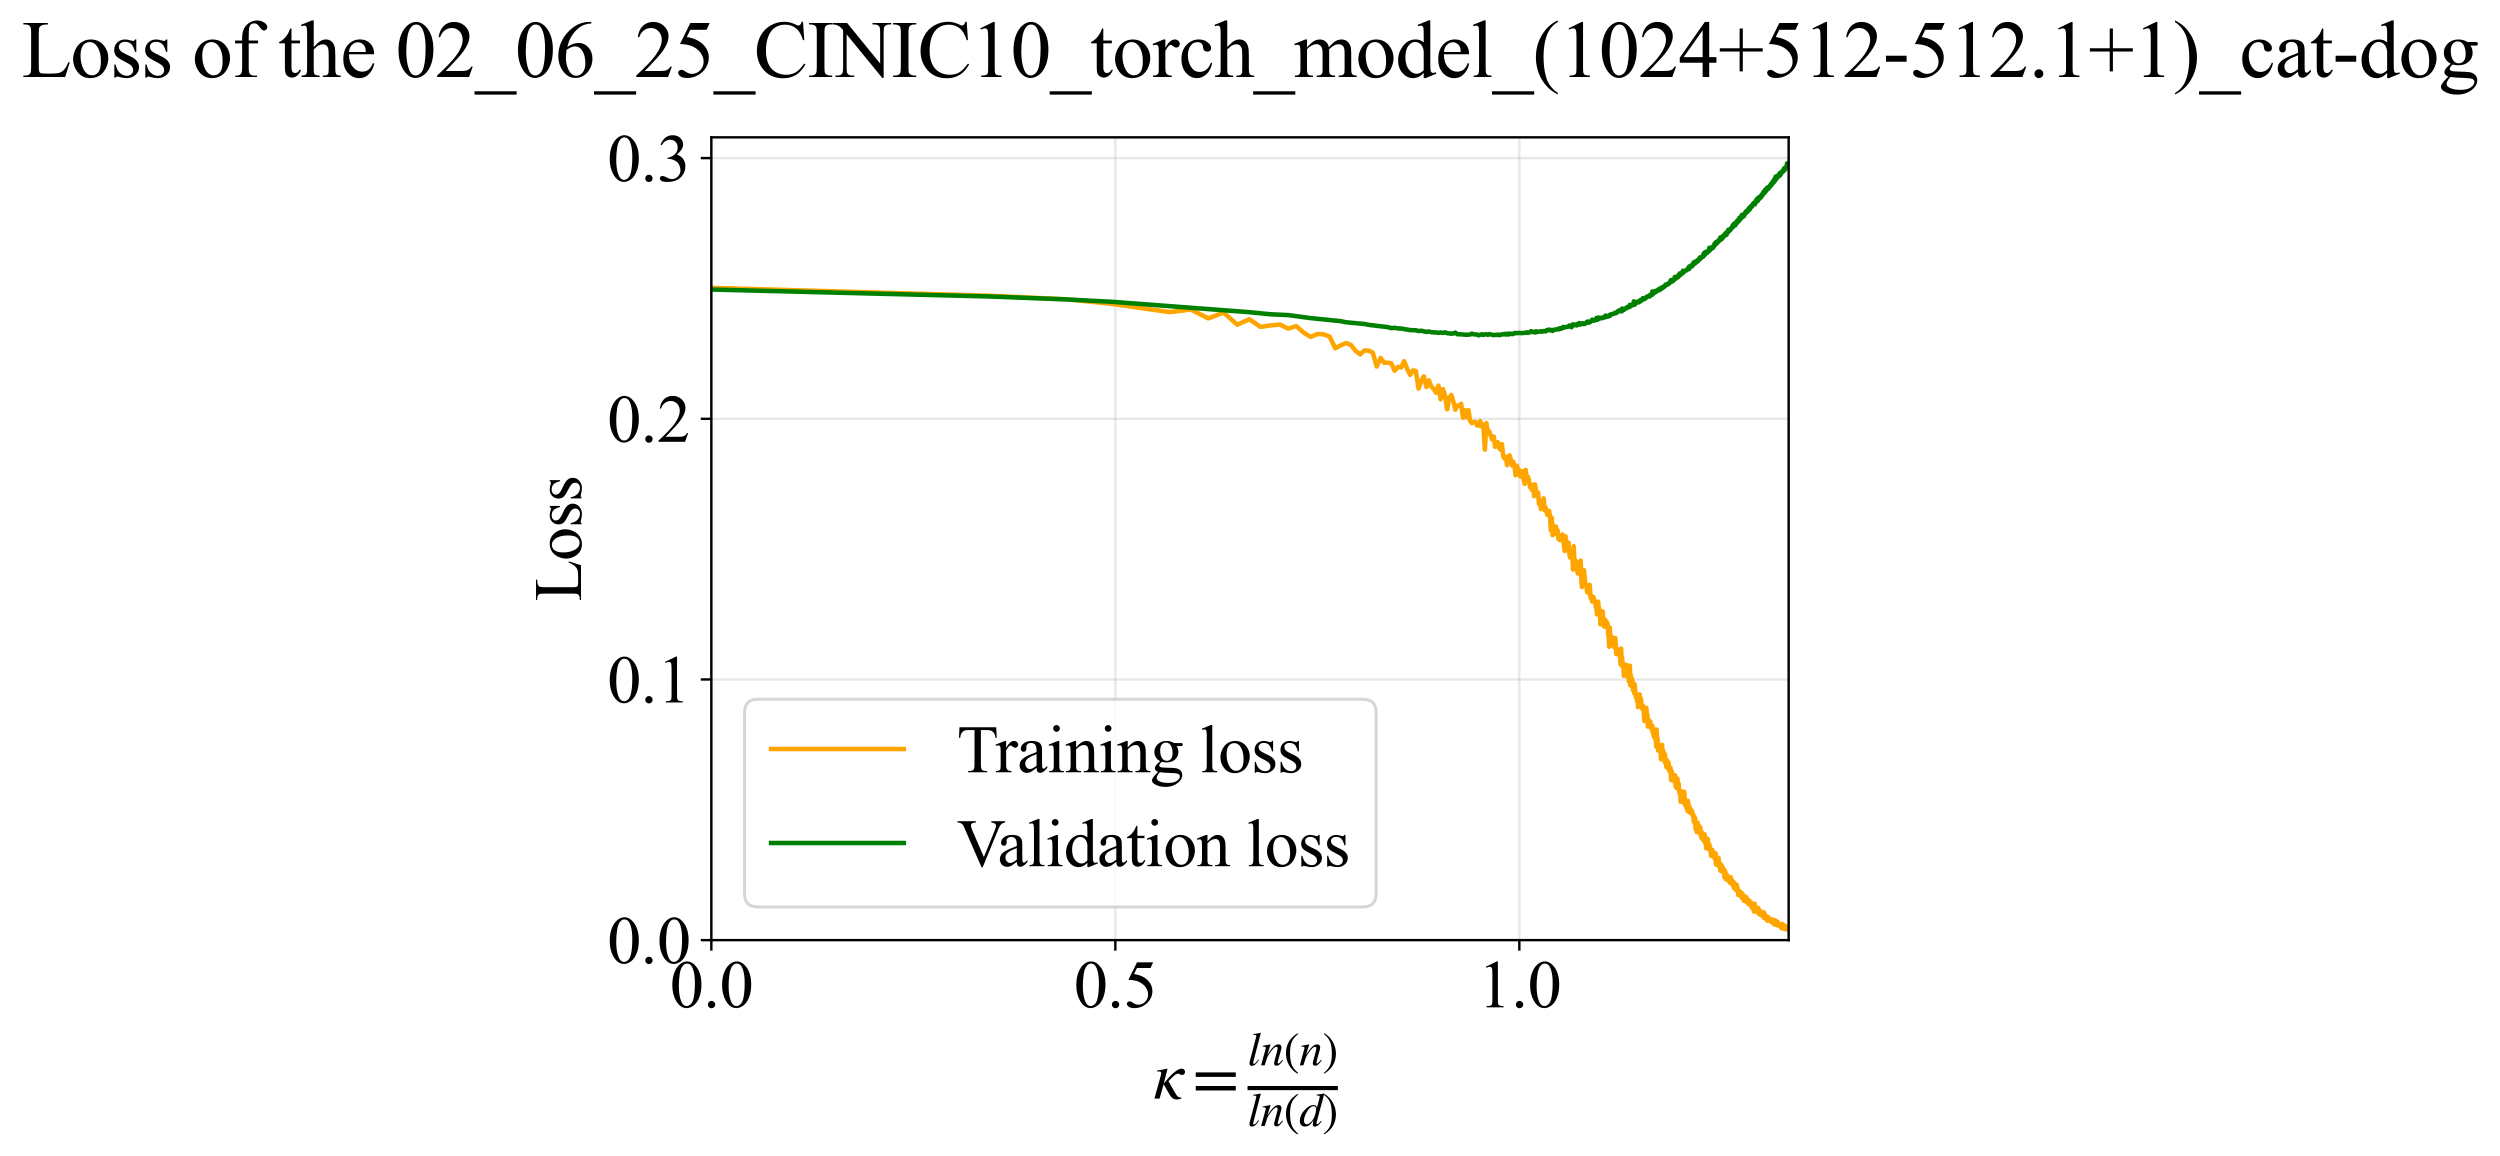<?xml version="1.0" encoding="utf-8" standalone="no"?>
<!DOCTYPE svg PUBLIC "-//W3C//DTD SVG 1.1//EN"
  "http://www.w3.org/Graphics/SVG/1.1/DTD/svg11.dtd">
<svg xmlns:xlink="http://www.w3.org/1999/xlink" width="828.725pt" height="383.266pt" viewBox="0 0 828.725 383.266" xmlns="http://www.w3.org/2000/svg" version="1.1">
 <defs>
  <style type="text/css">*{stroke-linejoin: round; stroke-linecap: butt}</style>
 </defs>
 <g id="figure_1">
  <g id="patch_1">
   <path d="M 0 383.266 
L 828.725 383.266 
L 828.725 0 
L 0 0 
z
" style="fill: #ffffff"/>
  </g>
  <g id="axes_1">
   <g id="patch_2">
    <path d="M 235.802 311.644 
L 592.922 311.644 
L 592.922 45.532 
L 235.802 45.532 
z
" style="fill: #ffffff"/>
   </g>
   <g id="matplotlib.axis_1">
    <g id="xtick_1">
     <g id="line2d_1">
      <path d="M 235.802 311.644 
L 235.802 45.532 
" clip-path="url(#pfb1339133c)" style="fill: none; stroke: #b0b0b0; stroke-opacity: 0.3; stroke-width: 0.8; stroke-linecap: square"/>
     </g>
     <g id="line2d_2">
      <defs>
       <path id="m80cb22695a" d="M 0 0 
L 0 3.5 
" style="stroke: #000000; stroke-width: 0.8"/>
      </defs>
      <g>
       <use xlink:href="#m80cb22695a" x="235.802" y="311.644" style="stroke: #000000; stroke-width: 0.8"/>
      </g>
     </g>
     <g id="text_1">
      <!-- 0.0 -->
      <g transform="translate(222.052 333.92) scale(0.22 -0.22)">
       <defs>
        <path id="TimesNewRomanPSMT-30" d="M 231 2094 
Q 231 2819 450 3342 
Q 669 3866 1031 4122 
Q 1313 4325 1613 4325 
Q 2100 4325 2488 3828 
Q 2972 3213 2972 2159 
Q 2972 1422 2759 906 
Q 2547 391 2217 158 
Q 1888 -75 1581 -75 
Q 975 -75 572 641 
Q 231 1244 231 2094 
z
M 844 2016 
Q 844 1141 1059 588 
Q 1238 122 1591 122 
Q 1759 122 1940 273 
Q 2122 425 2216 781 
Q 2359 1319 2359 2297 
Q 2359 3022 2209 3506 
Q 2097 3866 1919 4016 
Q 1791 4119 1609 4119 
Q 1397 4119 1231 3928 
Q 1006 3669 925 3112 
Q 844 2556 844 2016 
z
" transform="scale(0.016)"/>
        <path id="TimesNewRomanPSMT-2e" d="M 800 606 
Q 947 606 1047 504 
Q 1147 403 1147 259 
Q 1147 116 1045 14 
Q 944 -88 800 -88 
Q 656 -88 554 14 
Q 453 116 453 259 
Q 453 406 554 506 
Q 656 606 800 606 
z
" transform="scale(0.016)"/>
       </defs>
       <use xlink:href="#TimesNewRomanPSMT-30"/>
       <use xlink:href="#TimesNewRomanPSMT-2e" transform="translate(50 0)"/>
       <use xlink:href="#TimesNewRomanPSMT-30" transform="translate(75 0)"/>
      </g>
     </g>
    </g>
    <g id="xtick_2">
     <g id="line2d_3">
      <path d="M 369.724 311.644 
L 369.724 45.532 
" clip-path="url(#pfb1339133c)" style="fill: none; stroke: #b0b0b0; stroke-opacity: 0.3; stroke-width: 0.8; stroke-linecap: square"/>
     </g>
     <g id="line2d_4">
      <g>
       <use xlink:href="#m80cb22695a" x="369.724" y="311.644" style="stroke: #000000; stroke-width: 0.8"/>
      </g>
     </g>
     <g id="text_2">
      <!-- 0.5 -->
      <g transform="translate(355.974 333.92) scale(0.22 -0.22)">
       <defs>
        <path id="TimesNewRomanPSMT-35" d="M 2778 4238 
L 2534 3706 
L 1259 3706 
L 981 3138 
Q 1809 3016 2294 2522 
Q 2709 2097 2709 1522 
Q 2709 1188 2573 903 
Q 2438 619 2231 419 
Q 2025 219 1772 97 
Q 1413 -75 1034 -75 
Q 653 -75 479 54 
Q 306 184 306 341 
Q 306 428 378 495 
Q 450 563 559 563 
Q 641 563 702 538 
Q 763 513 909 409 
Q 1144 247 1384 247 
Q 1750 247 2026 523 
Q 2303 800 2303 1197 
Q 2303 1581 2056 1914 
Q 1809 2247 1375 2428 
Q 1034 2569 447 2591 
L 1259 4238 
L 2778 4238 
z
" transform="scale(0.016)"/>
       </defs>
       <use xlink:href="#TimesNewRomanPSMT-30"/>
       <use xlink:href="#TimesNewRomanPSMT-2e" transform="translate(50 0)"/>
       <use xlink:href="#TimesNewRomanPSMT-35" transform="translate(75 0)"/>
      </g>
     </g>
    </g>
    <g id="xtick_3">
     <g id="line2d_5">
      <path d="M 503.646 311.644 
L 503.646 45.532 
" clip-path="url(#pfb1339133c)" style="fill: none; stroke: #b0b0b0; stroke-opacity: 0.3; stroke-width: 0.8; stroke-linecap: square"/>
     </g>
     <g id="line2d_6">
      <g>
       <use xlink:href="#m80cb22695a" x="503.646" y="311.644" style="stroke: #000000; stroke-width: 0.8"/>
      </g>
     </g>
     <g id="text_3">
      <!-- 1.0 -->
      <g transform="translate(489.896 333.92) scale(0.22 -0.22)">
       <defs>
        <path id="TimesNewRomanPSMT-31" d="M 750 3822 
L 1781 4325 
L 1884 4325 
L 1884 747 
Q 1884 391 1914 303 
Q 1944 216 2037 169 
Q 2131 122 2419 116 
L 2419 0 
L 825 0 
L 825 116 
Q 1125 122 1212 167 
Q 1300 213 1334 289 
Q 1369 366 1369 747 
L 1369 3034 
Q 1369 3497 1338 3628 
Q 1316 3728 1258 3775 
Q 1200 3822 1119 3822 
Q 1003 3822 797 3725 
L 750 3822 
z
" transform="scale(0.016)"/>
       </defs>
       <use xlink:href="#TimesNewRomanPSMT-31"/>
       <use xlink:href="#TimesNewRomanPSMT-2e" transform="translate(50 0)"/>
       <use xlink:href="#TimesNewRomanPSMT-30" transform="translate(75 0)"/>
      </g>
     </g>
    </g>
    <g id="text_4">
     <!-- $\kappa  = \frac{ln(n)}{ln(d)}$ -->
     <g transform="translate(382.352 364.186) scale(0.22 -0.22)">
      <defs>
       <path id="STIXGeneral-Italic-3ba" d="M 979 1440 
L 998 1446 
Q 1850 2541 2464 2790 
Q 2547 2822 2630 2822 
Q 2797 2822 2886 2736 
Q 2976 2650 2976 2522 
Q 2976 2387 2893 2307 
Q 2810 2227 2682 2227 
Q 2605 2227 2502 2288 
Q 2400 2349 2336 2349 
Q 2170 2349 1990 2205 
Q 1811 2061 1414 1645 
L 2042 544 
Q 2202 262 2310 182 
Q 2419 102 2624 102 
L 2624 0 
Q 2374 -83 2182 -83 
Q 1786 -83 1555 326 
L 960 1350 
L 576 0 
L 90 0 
L 640 1978 
Q 730 2317 730 2406 
Q 730 2560 518 2560 
L 339 2560 
L 339 2650 
Q 678 2694 1306 2822 
L 1325 2803 
L 979 1440 
z
" transform="scale(0.016)"/>
       <path id="STIXGeneral-Regular-3d" d="M 4077 2048 
L 307 2048 
L 307 2470 
L 4077 2470 
L 4077 2048 
z
M 4077 768 
L 307 768 
L 307 1190 
L 4077 1190 
L 4077 768 
z
" transform="scale(0.016)"/>
       <path id="STIXGeneral-Italic-6c" d="M 1786 4339 
L 806 595 
Q 755 410 755 320 
Q 755 205 864 205 
Q 1037 205 1293 570 
L 1453 794 
L 1542 730 
Q 1254 275 1046 102 
Q 838 -70 576 -70 
Q 262 -70 262 288 
Q 262 397 288 480 
L 1165 3834 
Q 1184 3898 1184 3955 
Q 1184 4096 870 4096 
L 755 4096 
L 755 4198 
Q 1203 4250 1747 4371 
L 1786 4339 
z
" transform="scale(0.016)"/>
       <path id="STIXGeneral-Italic-6e" d="M 2944 749 
L 3034 666 
Q 2707 218 2534 80 
Q 2362 -58 2138 -58 
Q 2010 -58 1923 28 
Q 1837 115 1837 288 
Q 1837 390 1939 768 
L 2221 1805 
Q 2310 2150 2310 2310 
Q 2310 2496 2157 2496 
Q 1971 2496 1750 2275 
Q 1530 2054 1210 1587 
Q 998 1274 899 1024 
Q 800 774 570 0 
L 90 0 
L 704 2240 
Q 717 2304 717 2349 
Q 717 2445 630 2480 
Q 544 2515 301 2522 
L 301 2624 
Q 550 2675 857 2729 
Q 1165 2784 1338 2822 
L 1363 2810 
L 934 1414 
Q 1408 2170 1753 2496 
Q 2099 2822 2413 2822 
Q 2611 2822 2720 2716 
Q 2829 2611 2829 2432 
Q 2829 2272 2765 2048 
L 2406 749 
Q 2317 429 2317 358 
Q 2317 243 2419 243 
Q 2541 243 2810 582 
Q 2854 634 2944 749 
z
" transform="scale(0.016)"/>
       <path id="STIXGeneral-Regular-28" d="M 1946 -1030 
L 1869 -1133 
Q 1126 -710 716 32 
Q 307 774 307 1613 
Q 307 3386 1888 4326 
L 1946 4224 
Q 1293 3667 1075 3126 
Q 858 2586 858 1632 
Q 858 685 1082 96 
Q 1306 -493 1946 -1030 
z
" transform="scale(0.016)"/>
       <path id="STIXGeneral-Regular-29" d="M 186 4224 
L 262 4326 
Q 992 3891 1408 3148 
Q 1824 2406 1824 1581 
Q 1824 -166 243 -1133 
L 186 -1030 
Q 845 -486 1059 54 
Q 1274 595 1274 1562 
Q 1274 2534 1059 3120 
Q 845 3706 186 4224 
z
" transform="scale(0.016)"/>
       <path id="STIXGeneral-Italic-64" d="M 3334 4371 
L 3373 4333 
L 3123 3360 
L 2739 1958 
Q 2323 429 2323 384 
Q 2323 256 2438 256 
Q 2522 256 2614 336 
Q 2707 416 2963 710 
L 3040 646 
Q 2547 -83 2099 -83 
Q 1978 -83 1907 -6 
Q 1837 70 1837 205 
Q 1837 397 1920 774 
Q 1645 307 1379 118 
Q 1114 -70 781 -70 
Q 461 -70 278 125 
Q 96 320 96 678 
Q 96 1440 713 2131 
Q 1331 2822 1965 2822 
Q 2163 2822 2256 2732 
Q 2349 2643 2381 2451 
L 2387 2451 
L 2675 3494 
Q 2765 3808 2765 3949 
Q 2765 4051 2694 4076 
Q 2624 4102 2355 4115 
L 2355 4224 
Q 2848 4269 3334 4371 
z
M 2278 2310 
Q 2278 2477 2185 2576 
Q 2093 2675 1978 2675 
Q 1677 2675 1395 2381 
Q 1075 2042 864 1571 
Q 653 1101 653 704 
Q 653 486 752 361 
Q 851 237 1024 237 
Q 1312 237 1606 550 
Q 1901 864 2089 1350 
Q 2278 1837 2278 2310 
z
" transform="scale(0.016)"/>
      </defs>
      <use xlink:href="#STIXGeneral-Italic-3ba" transform="translate(0 0.003)"/>
      <use xlink:href="#STIXGeneral-Regular-3d" transform="translate(58.84 0.003)"/>
      <use xlink:href="#STIXGeneral-Italic-6c" transform="translate(141.78 50.192) scale(0.7)"/>
      <use xlink:href="#STIXGeneral-Italic-6e" transform="translate(161.24 50.192) scale(0.7)"/>
      <use xlink:href="#STIXGeneral-Regular-28" transform="translate(196.24 50.192) scale(0.7)"/>
      <use xlink:href="#STIXGeneral-Italic-6e" transform="translate(219.55 50.192) scale(0.7)"/>
      <use xlink:href="#STIXGeneral-Regular-29" transform="translate(254.55 50.192) scale(0.7)"/>
      <use xlink:href="#STIXGeneral-Italic-6c" transform="translate(141.78 -41.258) scale(0.7)"/>
      <use xlink:href="#STIXGeneral-Italic-6e" transform="translate(161.24 -41.258) scale(0.7)"/>
      <use xlink:href="#STIXGeneral-Regular-28" transform="translate(196.24 -41.258) scale(0.7)"/>
      <use xlink:href="#STIXGeneral-Italic-64" transform="translate(219.55 -41.258) scale(0.7)"/>
      <use xlink:href="#STIXGeneral-Regular-29" transform="translate(254.55 -41.258) scale(0.7)"/>
      <path d="M 141.78 12.8 
L 141.78 19.05 
L 277.86 19.05 
L 277.86 12.8 
L 141.78 12.8 
z
"/>
     </g>
    </g>
   </g>
   <g id="matplotlib.axis_2">
    <g id="ytick_1">
     <g id="line2d_7">
      <path d="M 235.802 311.644 
L 592.922 311.644 
" clip-path="url(#pfb1339133c)" style="fill: none; stroke: #b0b0b0; stroke-opacity: 0.3; stroke-width: 0.8; stroke-linecap: square"/>
     </g>
     <g id="line2d_8">
      <defs>
       <path id="m3f2425b769" d="M 0 0 
L -3.5 0 
" style="stroke: #000000; stroke-width: 0.8"/>
      </defs>
      <g>
       <use xlink:href="#m3f2425b769" x="235.802" y="311.644" style="stroke: #000000; stroke-width: 0.8"/>
      </g>
     </g>
     <g id="text_5">
      <!-- 0.0 -->
      <g transform="translate(201.302 319.282) scale(0.22 -0.22)">
       <use xlink:href="#TimesNewRomanPSMT-30"/>
       <use xlink:href="#TimesNewRomanPSMT-2e" transform="translate(50 0)"/>
       <use xlink:href="#TimesNewRomanPSMT-30" transform="translate(75 0)"/>
      </g>
     </g>
    </g>
    <g id="ytick_2">
     <g id="line2d_9">
      <path d="M 235.802 225.232 
L 592.922 225.232 
" clip-path="url(#pfb1339133c)" style="fill: none; stroke: #b0b0b0; stroke-opacity: 0.3; stroke-width: 0.8; stroke-linecap: square"/>
     </g>
     <g id="line2d_10">
      <g>
       <use xlink:href="#m3f2425b769" x="235.802" y="225.232" style="stroke: #000000; stroke-width: 0.8"/>
      </g>
     </g>
     <g id="text_6">
      <!-- 0.1 -->
      <g transform="translate(201.302 232.87) scale(0.22 -0.22)">
       <use xlink:href="#TimesNewRomanPSMT-30"/>
       <use xlink:href="#TimesNewRomanPSMT-2e" transform="translate(50 0)"/>
       <use xlink:href="#TimesNewRomanPSMT-31" transform="translate(75 0)"/>
      </g>
     </g>
    </g>
    <g id="ytick_3">
     <g id="line2d_11">
      <path d="M 235.802 138.82 
L 592.922 138.82 
" clip-path="url(#pfb1339133c)" style="fill: none; stroke: #b0b0b0; stroke-opacity: 0.3; stroke-width: 0.8; stroke-linecap: square"/>
     </g>
     <g id="line2d_12">
      <g>
       <use xlink:href="#m3f2425b769" x="235.802" y="138.82" style="stroke: #000000; stroke-width: 0.8"/>
      </g>
     </g>
     <g id="text_7">
      <!-- 0.2 -->
      <g transform="translate(201.302 146.458) scale(0.22 -0.22)">
       <defs>
        <path id="TimesNewRomanPSMT-32" d="M 2934 816 
L 2638 0 
L 138 0 
L 138 116 
Q 1241 1122 1691 1759 
Q 2141 2397 2141 2925 
Q 2141 3328 1894 3587 
Q 1647 3847 1303 3847 
Q 991 3847 742 3664 
Q 494 3481 375 3128 
L 259 3128 
Q 338 3706 661 4015 
Q 984 4325 1469 4325 
Q 1984 4325 2329 3994 
Q 2675 3663 2675 3213 
Q 2675 2891 2525 2569 
Q 2294 2063 1775 1497 
Q 997 647 803 472 
L 1909 472 
Q 2247 472 2383 497 
Q 2519 522 2628 598 
Q 2738 675 2819 816 
L 2934 816 
z
" transform="scale(0.016)"/>
       </defs>
       <use xlink:href="#TimesNewRomanPSMT-30"/>
       <use xlink:href="#TimesNewRomanPSMT-2e" transform="translate(50 0)"/>
       <use xlink:href="#TimesNewRomanPSMT-32" transform="translate(75 0)"/>
      </g>
     </g>
    </g>
    <g id="ytick_4">
     <g id="line2d_13">
      <path d="M 235.802 52.409 
L 592.922 52.409 
" clip-path="url(#pfb1339133c)" style="fill: none; stroke: #b0b0b0; stroke-opacity: 0.3; stroke-width: 0.8; stroke-linecap: square"/>
     </g>
     <g id="line2d_14">
      <g>
       <use xlink:href="#m3f2425b769" x="235.802" y="52.409" style="stroke: #000000; stroke-width: 0.8"/>
      </g>
     </g>
     <g id="text_8">
      <!-- 0.3 -->
      <g transform="translate(201.302 60.047) scale(0.22 -0.22)">
       <defs>
        <path id="TimesNewRomanPSMT-33" d="M 325 3431 
Q 506 3859 782 4092 
Q 1059 4325 1472 4325 
Q 1981 4325 2253 3994 
Q 2459 3747 2459 3466 
Q 2459 3003 1878 2509 
Q 2269 2356 2469 2072 
Q 2669 1788 2669 1403 
Q 2669 853 2319 450 
Q 1863 -75 997 -75 
Q 569 -75 414 31 
Q 259 138 259 259 
Q 259 350 332 419 
Q 406 488 509 488 
Q 588 488 669 463 
Q 722 447 909 348 
Q 1097 250 1169 231 
Q 1284 197 1416 197 
Q 1734 197 1970 444 
Q 2206 691 2206 1028 
Q 2206 1275 2097 1509 
Q 2016 1684 1919 1775 
Q 1784 1900 1550 2001 
Q 1316 2103 1072 2103 
L 972 2103 
L 972 2197 
Q 1219 2228 1467 2375 
Q 1716 2522 1828 2728 
Q 1941 2934 1941 3181 
Q 1941 3503 1739 3701 
Q 1538 3900 1238 3900 
Q 753 3900 428 3381 
L 325 3431 
z
" transform="scale(0.016)"/>
       </defs>
       <use xlink:href="#TimesNewRomanPSMT-30"/>
       <use xlink:href="#TimesNewRomanPSMT-2e" transform="translate(50 0)"/>
       <use xlink:href="#TimesNewRomanPSMT-33" transform="translate(75 0)"/>
      </g>
     </g>
    </g>
    <g id="text_9">
     <!-- Loss -->
     <g transform="translate(192.596 199.369) rotate(-90) scale(0.22 -0.22)">
      <defs>
       <path id="TimesNewRomanPSMT-4c" d="M 3669 1172 
L 3772 1150 
L 3409 0 
L 128 0 
L 128 116 
L 288 116 
Q 556 116 672 291 
Q 738 391 738 753 
L 738 3488 
Q 738 3884 650 3984 
Q 528 4122 288 4122 
L 128 4122 
L 128 4238 
L 2047 4238 
L 2047 4122 
Q 1709 4125 1573 4059 
Q 1438 3994 1388 3894 
Q 1338 3794 1338 3416 
L 1338 753 
Q 1338 494 1388 397 
Q 1425 331 1503 300 
Q 1581 269 1991 269 
L 2300 269 
Q 2788 269 2984 341 
Q 3181 413 3343 595 
Q 3506 778 3669 1172 
z
" transform="scale(0.016)"/>
       <path id="TimesNewRomanPSMT-6f" d="M 1600 2947 
Q 2250 2947 2644 2453 
Q 2978 2031 2978 1484 
Q 2978 1100 2793 706 
Q 2609 313 2286 112 
Q 1963 -88 1566 -88 
Q 919 -88 538 428 
Q 216 863 216 1403 
Q 216 1797 411 2186 
Q 606 2575 925 2761 
Q 1244 2947 1600 2947 
z
M 1503 2744 
Q 1338 2744 1170 2645 
Q 1003 2547 900 2300 
Q 797 2053 797 1666 
Q 797 1041 1045 587 
Q 1294 134 1700 134 
Q 2003 134 2200 384 
Q 2397 634 2397 1244 
Q 2397 2006 2069 2444 
Q 1847 2744 1503 2744 
z
" transform="scale(0.016)"/>
       <path id="TimesNewRomanPSMT-73" d="M 2050 2947 
L 2050 1972 
L 1947 1972 
Q 1828 2431 1642 2597 
Q 1456 2763 1169 2763 
Q 950 2763 815 2647 
Q 681 2531 681 2391 
Q 681 2216 781 2091 
Q 878 1963 1175 1819 
L 1631 1597 
Q 2266 1288 2266 781 
Q 2266 391 1970 151 
Q 1675 -88 1309 -88 
Q 1047 -88 709 6 
Q 606 38 541 38 
Q 469 38 428 -44 
L 325 -44 
L 325 978 
L 428 978 
Q 516 541 762 319 
Q 1009 97 1316 97 
Q 1531 97 1667 223 
Q 1803 350 1803 528 
Q 1803 744 1651 891 
Q 1500 1038 1047 1263 
Q 594 1488 453 1669 
Q 313 1847 313 2119 
Q 313 2472 555 2709 
Q 797 2947 1181 2947 
Q 1350 2947 1591 2875 
Q 1750 2828 1803 2828 
Q 1853 2828 1881 2850 
Q 1909 2872 1947 2947 
L 2050 2947 
z
" transform="scale(0.016)"/>
      </defs>
      <use xlink:href="#TimesNewRomanPSMT-4c"/>
      <use xlink:href="#TimesNewRomanPSMT-6f" transform="translate(61.084 0)"/>
      <use xlink:href="#TimesNewRomanPSMT-73" transform="translate(111.084 0)"/>
      <use xlink:href="#TimesNewRomanPSMT-73" transform="translate(150 0)"/>
     </g>
    </g>
   </g>
   <g id="line2d_15">
    <path d="M 235.802 95.429 
L 328.492 98.052 
L 353.48 99.211 
L 368.53 100.732 
L 387.768 103.465 
L 394.686 102.614 
L 400.553 105.529 
L 405.644 103.622 
L 410.143 107.639 
L 414.172 105.829 
L 417.82 108.356 
L 421.153 107.884 
L 424.221 107.564 
L 427.064 108.941 
L 429.712 108.088 
L 432.19 110.318 
L 434.518 111.688 
L 436.714 110.728 
L 438.792 110.832 
L 440.764 111.578 
L 442.64 115.47 
L 444.43 114.49 
L 446.14 113.718 
L 447.777 114.318 
L 449.349 116.263 
L 450.858 117.49 
L 452.311 116.163 
L 453.711 116.227 
L 455.062 116.88 
L 456.368 121.516 
L 457.631 118.638 
L 458.854 120.255 
L 460.039 120.236 
L 461.189 120.418 
L 462.306 122.895 
L 463.392 121.603 
L 464.448 121.835 
L 465.476 119.738 
L 466.477 122.32 
L 467.453 124.252 
L 468.404 122.768 
L 469.333 122.953 
L 470.24 128.825 
L 471.127 126.279 
L 471.993 124.756 
L 472.841 128.313 
L 473.67 126.084 
L 474.482 128.174 
L 475.277 128.943 
L 476.056 130.191 
L 476.82 127.828 
L 477.568 132.361 
L 478.303 128.995 
L 479.024 131.06 
L 479.732 135.687 
L 480.427 131.771 
L 481.11 130.952 
L 481.78 133.136 
L 482.44 135.801 
L 483.088 134.425 
L 483.726 134.568 
L 484.353 133.865 
L 484.971 138.492 
L 485.578 135.965 
L 486.176 138.356 
L 486.765 135.929 
L 487.346 139.534 
L 487.917 140.264 
L 488.48 139.908 
L 489.036 139.826 
L 489.583 140.974 
L 490.123 141.137 
L 490.655 139.574 
L 491.18 141.398 
L 491.698 140.736 
L 492.209 149.059 
L 492.714 140.246 
L 493.212 143.363 
L 493.703 143.02 
L 494.189 144.586 
L 494.668 145.695 
L 495.142 144.694 
L 495.61 148.12 
L 496.072 147.913 
L 496.528 146.601 
L 496.98 148.504 
L 497.426 149.092 
L 497.867 147.22 
L 498.303 151.326 
L 498.735 152.003 
L 499.161 151.414 
L 499.583 154.195 
L 500 152.826 
L 500.413 150.937 
L 500.822 152.302 
L 501.226 154.304 
L 501.626 153.069 
L 502.022 154.516 
L 502.414 157.548 
L 502.802 154.339 
L 503.186 155.463 
L 503.566 155.846 
L 503.943 157.92 
L 504.316 157.962 
L 504.685 156.166 
L 505.051 158.87 
L 505.414 160.404 
L 505.773 155.776 
L 506.129 158.992 
L 506.481 158.085 
L 506.831 159.147 
L 507.177 161.517 
L 507.52 161.413 
L 507.86 162.443 
L 508.197 160.649 
L 508.532 164.472 
L 508.863 160.583 
L 509.192 163.095 
L 509.517 164.332 
L 509.84 163.215 
L 510.161 167.03 
L 510.479 166.127 
L 510.794 168.743 
L 511.106 168.382 
L 511.724 165.203 
L 512.029 169.172 
L 512.332 168.147 
L 512.931 170.689 
L 513.227 169.695 
L 513.52 169.334 
L 513.812 171.208 
L 514.101 175.82 
L 514.388 171.654 
L 514.673 177.407 
L 514.956 174.149 
L 515.237 174.503 
L 515.516 176.907 
L 515.793 174.574 
L 516.067 176.287 
L 516.34 175.797 
L 516.611 178.706 
L 516.88 177.686 
L 517.148 179.059 
L 517.413 177.779 
L 517.677 178.257 
L 517.938 177.182 
L 518.713 182.649 
L 518.968 177.812 
L 519.221 180.257 
L 519.473 181.228 
L 519.723 181.698 
L 519.971 179.936 
L 520.218 183.49 
L 520.463 184.816 
L 520.707 183.738 
L 520.949 184.512 
L 521.19 183.365 
L 521.429 188.78 
L 521.666 181.061 
L 521.903 186.303 
L 522.137 185.655 
L 522.371 185.962 
L 522.833 189.383 
L 523.062 190.14 
L 523.29 189.429 
L 523.517 189.603 
L 523.742 186.41 
L 523.966 185.822 
L 524.188 191.88 
L 524.41 194.586 
L 525.066 188.999 
L 525.498 193.383 
L 525.712 193.55 
L 525.924 194.471 
L 526.136 196.34 
L 526.346 195.156 
L 526.556 195.499 
L 526.764 196.723 
L 526.971 193.88 
L 527.177 197.507 
L 527.382 198.358 
L 527.586 198.078 
L 527.788 199.427 
L 527.99 197.755 
L 528.191 197.96 
L 528.39 198.573 
L 528.589 199.581 
L 528.786 199.554 
L 528.983 201.245 
L 529.179 201.464 
L 529.373 203.693 
L 529.567 199.524 
L 529.759 199.443 
L 529.951 201.4 
L 530.142 201.711 
L 530.332 203.117 
L 530.52 206.935 
L 530.708 203.068 
L 530.895 202.816 
L 531.082 204.659 
L 531.267 202.671 
L 531.635 207.593 
L 531.817 207.714 
L 531.999 205.407 
L 532.18 205.554 
L 532.36 206.39 
L 532.718 206.327 
L 532.895 206.766 
L 533.072 209.944 
L 533.248 210.754 
L 533.423 214.396 
L 533.597 208.005 
L 533.944 213.394 
L 534.116 210.851 
L 534.287 211.745 
L 534.458 211.996 
L 534.965 214.327 
L 535.132 211.491 
L 535.299 214.811 
L 535.465 211.563 
L 535.796 216.865 
L 535.96 214.936 
L 536.123 216.29 
L 536.447 215.368 
L 536.609 216.837 
L 536.769 215.917 
L 536.929 216.578 
L 537.247 220.343 
L 537.405 214.998 
L 537.563 219.582 
L 537.719 217.972 
L 537.875 221.002 
L 538.031 220.339 
L 538.186 221.411 
L 538.34 224.05 
L 538.493 223.297 
L 538.646 220.291 
L 538.95 223.97 
L 539.102 220.907 
L 539.252 220.445 
L 539.552 224.162 
L 539.7 223.879 
L 539.996 225.966 
L 540.29 220.697 
L 540.436 227.125 
L 540.582 223.712 
L 540.727 227.339 
L 540.871 225.383 
L 541.015 225.008 
L 541.158 225.884 
L 541.301 228.723 
L 541.443 227.279 
L 541.585 227.373 
L 541.726 229.846 
L 541.867 226.815 
L 542.286 231.182 
L 542.425 230.833 
L 542.563 231.41 
L 542.701 232.588 
L 542.838 230.411 
L 542.975 234.392 
L 543.111 230.923 
L 543.382 233.074 
L 543.517 230.17 
L 543.651 234.067 
L 543.785 231.304 
L 543.919 231.541 
L 544.316 234.835 
L 544.448 234.749 
L 544.579 235.193 
L 544.71 234.05 
L 545.099 239.022 
L 545.228 237.028 
L 545.357 237.917 
L 545.485 235.443 
L 545.613 236.856 
L 545.74 234.653 
L 545.993 237.941 
L 546.119 236.952 
L 546.245 240.854 
L 546.495 238.6 
L 546.619 239.129 
L 546.743 240.783 
L 546.99 239.114 
L 547.113 239.416 
L 547.357 241.521 
L 547.479 241.45 
L 547.6 241.704 
L 547.721 240.592 
L 547.842 242.809 
L 547.962 242.409 
L 548.201 244.052 
L 548.32 243.409 
L 548.439 244.505 
L 548.557 241.811 
L 548.675 243.606 
L 548.793 242.64 
L 549.027 247.514 
L 549.143 241.851 
L 549.375 245.925 
L 549.491 244.929 
L 549.721 248.854 
L 549.835 247.548 
L 549.949 247.826 
L 550.177 246.959 
L 550.515 249.653 
L 550.627 251.696 
L 550.85 247.514 
L 550.962 246.908 
L 551.183 250.77 
L 551.293 250.354 
L 551.403 248.982 
L 551.622 251.489 
L 551.731 252.217 
L 551.84 249.903 
L 551.948 250.416 
L 552.056 253.027 
L 552.271 252.518 
L 552.378 254.289 
L 552.592 252.516 
L 552.698 252.109 
L 552.804 254.39 
L 552.91 254.028 
L 553.015 254.837 
L 553.12 252.859 
L 553.33 255.246 
L 553.434 255.726 
L 553.538 254.362 
L 553.642 255.509 
L 553.745 254.521 
L 553.848 255.51 
L 553.951 258.568 
L 554.156 255.644 
L 554.36 257.478 
L 554.461 257.039 
L 554.664 258.653 
L 554.764 257.909 
L 554.865 258.523 
L 554.965 257.905 
L 555.165 259.351 
L 555.264 256.984 
L 555.462 260.782 
L 555.561 258.727 
L 555.659 261.144 
L 556.051 258.079 
L 556.245 261.498 
L 556.341 261.412 
L 556.438 259.716 
L 556.726 262.96 
L 556.821 263.047 
L 556.917 262.562 
L 557.012 262.929 
L 557.106 265.761 
L 557.295 263.227 
L 557.39 262.321 
L 557.483 262.417 
L 557.577 264.18 
L 557.67 262.839 
L 557.857 265.238 
L 557.949 263.532 
L 558.042 265.996 
L 558.226 263.83 
L 558.318 262.437 
L 558.501 265.478 
L 558.593 266.881 
L 558.684 266.503 
L 558.774 265.348 
L 559.135 268.161 
L 559.315 265.511 
L 559.404 268.801 
L 559.493 265.448 
L 559.582 266.535 
L 559.671 266.302 
L 559.759 266.75 
L 559.848 268.831 
L 559.936 267.164 
L 560.024 269.314 
L 560.111 269.249 
L 560.286 268.238 
L 560.373 268.144 
L 560.46 269.223 
L 560.547 268.448 
L 560.633 269.523 
L 560.72 268.825 
L 560.806 269.134 
L 560.892 268.818 
L 560.977 270.166 
L 561.063 269.62 
L 561.148 270.243 
L 561.234 269.866 
L 561.403 271.616 
L 561.488 272.432 
L 561.572 272.267 
L 561.657 270.635 
L 561.825 272.665 
L 561.908 271.233 
L 562.075 274.815 
L 562.158 273.895 
L 562.241 273.421 
L 562.489 275.849 
L 562.654 272.629 
L 562.899 274.685 
L 562.981 273.365 
L 563.143 275.533 
L 563.304 275.312 
L 563.385 273.96 
L 563.546 275.54 
L 563.626 274.349 
L 563.706 276.78 
L 563.785 276.492 
L 563.865 275.495 
L 564.024 277.831 
L 564.103 277.529 
L 564.182 276.006 
L 564.26 276.34 
L 564.417 278.207 
L 564.496 277.745 
L 564.73 277.455 
L 564.885 278.736 
L 565.039 276.567 
L 565.116 279.25 
L 565.193 278.515 
L 565.27 277.394 
L 565.347 277.555 
L 565.575 281.211 
L 565.727 278.87 
L 565.803 279.149 
L 565.878 280.534 
L 566.104 278.129 
L 566.254 280.784 
L 566.329 280.811 
L 566.403 279.855 
L 566.477 281.444 
L 566.626 279.868 
L 566.773 281.596 
L 566.847 280.682 
L 566.921 281.955 
L 566.994 281.351 
L 567.213 283.668 
L 567.359 281.731 
L 567.576 282.692 
L 567.648 281.772 
L 567.72 283.849 
L 567.792 283.394 
L 567.864 283.474 
L 567.936 283.947 
L 568.007 283.857 
L 568.292 282.643 
L 568.433 284.711 
L 568.504 283.546 
L 568.644 284.948 
L 568.715 282.914 
L 568.785 286.225 
L 568.855 284.813 
L 568.924 285.291 
L 568.994 286.655 
L 569.064 285.107 
L 569.133 285.406 
L 569.202 284.855 
L 569.271 286.705 
L 569.341 285.284 
L 569.409 286.11 
L 569.547 286.959 
L 569.684 284.363 
L 569.752 285.531 
L 569.82 285.655 
L 569.889 286.661 
L 569.957 286.338 
L 570.024 286.842 
L 570.092 286.093 
L 570.295 288.614 
L 570.362 288.507 
L 570.429 286.925 
L 570.496 287.832 
L 570.563 288.777 
L 570.696 286.76 
L 570.763 287.79 
L 570.896 288.375 
L 570.962 288.062 
L 571.028 288.817 
L 571.094 287.629 
L 571.226 288.696 
L 571.291 288.72 
L 571.357 289.235 
L 571.422 288.982 
L 571.553 288.335 
L 571.618 290.802 
L 571.683 288.452 
L 571.748 289.696 
L 571.812 289.882 
L 571.877 289.755 
L 572.006 289.104 
L 572.07 291.434 
L 572.135 290.404 
L 572.263 290.093 
L 572.327 290.536 
L 572.391 289.892 
L 572.454 289.977 
L 572.708 291.4 
L 572.771 290.842 
L 572.834 291.054 
L 572.96 291.421 
L 573.023 292.108 
L 573.148 290.872 
L 573.335 291.292 
L 573.397 292.555 
L 573.459 292.409 
L 573.583 291.637 
L 573.645 292.681 
L 573.707 290.79 
L 573.768 291.277 
L 573.891 292.383 
L 574.014 291.567 
L 574.197 293.175 
L 574.257 291.976 
L 574.318 293.082 
L 574.379 292.972 
L 574.439 292.888 
L 574.56 293.701 
L 574.62 293.399 
L 574.68 293.704 
L 574.74 292.49 
L 574.86 294.423 
L 574.92 293.199 
L 574.98 293.672 
L 575.039 293.767 
L 575.099 294.453 
L 575.158 294.058 
L 575.217 293.999 
L 575.336 294.946 
L 575.395 294.937 
L 575.63 294.134 
L 575.688 293.258 
L 575.805 295.09 
L 575.864 294.273 
L 575.922 295.185 
L 575.98 294.899 
L 576.038 294.456 
L 576.212 296.707 
L 576.269 295.433 
L 576.327 296.009 
L 576.385 296.683 
L 576.499 295.321 
L 576.557 295.469 
L 576.614 296.156 
L 576.671 295.787 
L 576.785 295.72 
L 576.842 295.822 
L 576.899 296.845 
L 576.955 295.685 
L 577.012 296.401 
L 577.068 295.788 
L 577.125 296.291 
L 577.181 296.854 
L 577.238 296.676 
L 577.294 295.946 
L 577.462 297.707 
L 577.574 296.234 
L 577.629 297.507 
L 577.685 296.512 
L 577.74 297.471 
L 577.796 296.804 
L 577.851 296.754 
L 577.962 298.345 
L 578.017 297.941 
L 578.072 298.598 
L 578.237 297.171 
L 578.346 298.462 
L 578.51 297.618 
L 578.619 298.073 
L 578.673 297.285 
L 578.727 297.752 
L 578.835 298.917 
L 578.943 298.988 
L 578.997 297.579 
L 579.05 298.953 
L 579.104 298.435 
L 579.264 298.893 
L 579.318 298.461 
L 579.371 298.476 
L 579.477 298.723 
L 579.53 299.643 
L 579.636 299.623 
L 579.689 298.722 
L 579.742 299.643 
L 579.794 299.657 
L 579.847 298.481 
L 579.899 299.583 
L 580.004 299.223 
L 580.161 300.013 
L 580.213 299.864 
L 580.317 300.23 
L 580.473 299.236 
L 580.679 300.587 
L 580.73 300.003 
L 580.782 300.965 
L 580.884 300.808 
L 580.935 299.574 
L 580.986 300.639 
L 581.037 300.658 
L 581.088 300.385 
L 581.139 300.996 
L 581.19 300.844 
L 581.241 299.783 
L 581.393 302.158 
L 581.493 300.712 
L 581.544 300.88 
L 581.594 300.794 
L 581.644 299.572 
L 581.744 301.506 
L 581.794 301.252 
L 581.844 301.693 
L 581.894 301.616 
L 582.044 300.698 
L 582.143 302.045 
L 582.242 300.707 
L 582.291 302.175 
L 582.34 301.19 
L 582.439 302.328 
L 582.488 301.12 
L 582.586 301.144 
L 582.684 302.274 
L 582.781 301.94 
L 582.83 301.86 
L 582.879 301.054 
L 582.976 302.88 
L 583.024 301.577 
L 583.073 302.495 
L 583.169 301.886 
L 583.314 302.708 
L 583.41 301.995 
L 583.458 302.11 
L 583.505 303.226 
L 583.601 303.014 
L 583.649 302.089 
L 583.696 302.707 
L 583.744 302.406 
L 583.839 302.957 
L 583.886 302.651 
L 583.981 303.497 
L 584.075 302.756 
L 584.122 303.158 
L 584.169 303.262 
L 584.216 302.977 
L 584.31 303.762 
L 584.357 303.65 
L 584.45 303.078 
L 584.497 303.099 
L 584.543 303.329 
L 584.59 302.894 
L 584.636 303.066 
L 584.683 304.211 
L 584.729 302.461 
L 584.822 302.867 
L 585.052 303.961 
L 585.098 303.264 
L 585.144 304.113 
L 585.19 303.878 
L 585.281 304.527 
L 585.327 304.122 
L 585.372 303.6 
L 585.418 303.624 
L 585.463 304.476 
L 585.554 304.157 
L 585.599 304.253 
L 585.645 304.081 
L 585.78 305.121 
L 585.825 304.619 
L 585.87 304.609 
L 585.915 304.297 
L 585.96 305.08 
L 586.005 305.017 
L 586.05 304.449 
L 586.095 304.782 
L 586.139 305.247 
L 586.184 304.014 
L 586.228 304.189 
L 586.317 304.878 
L 586.362 304.296 
L 586.406 305.132 
L 586.627 304.593 
L 586.672 304.892 
L 586.716 304.621 
L 586.76 304.694 
L 586.803 305.233 
L 586.847 305.127 
L 586.891 304.629 
L 586.935 305.02 
L 586.979 305.234 
L 587.022 305.216 
L 587.066 304.767 
L 587.11 305.407 
L 587.153 305.57 
L 587.197 305.145 
L 587.24 305.176 
L 587.283 305.632 
L 587.37 305.459 
L 587.457 305.508 
L 587.5 304.795 
L 587.543 305.845 
L 587.629 305.437 
L 587.715 305.588 
L 587.8 304.999 
L 587.886 306.136 
L 587.929 305.711 
L 587.971 305.716 
L 588.014 305.849 
L 588.056 305.816 
L 588.099 305.394 
L 588.141 305.949 
L 588.184 305.941 
L 588.226 306.381 
L 588.268 305.462 
L 588.31 306.536 
L 588.353 305.997 
L 588.437 306.175 
L 588.479 305.049 
L 588.563 306.285 
L 588.605 306.032 
L 588.647 305.396 
L 588.689 306.498 
L 588.772 306.141 
L 588.856 306.519 
L 588.897 305.887 
L 588.939 306.188 
L 588.98 306.428 
L 589.063 306.36 
L 589.105 306.074 
L 589.146 306.732 
L 589.187 305.68 
L 589.27 305.591 
L 589.311 306.328 
L 589.352 305.832 
L 589.393 306.53 
L 589.434 305.884 
L 589.475 306.574 
L 589.557 306.25 
L 589.761 306.931 
L 589.923 306.316 
L 589.964 306.798 
L 590.044 306.473 
L 590.125 306.435 
L 590.165 306.796 
L 590.206 306.417 
L 590.246 306.664 
L 590.326 307.387 
L 590.366 307.313 
L 590.406 306.687 
L 590.486 307.001 
L 590.526 307.658 
L 590.606 307.295 
L 590.645 307.678 
L 590.685 307.368 
L 590.725 307.231 
L 590.764 306.258 
L 590.844 306.968 
L 590.883 306.877 
L 590.962 307.637 
L 591.001 307.061 
L 591.041 307.15 
L 591.08 307.817 
L 591.119 307.128 
L 591.159 307.54 
L 591.198 307.343 
L 591.237 307.552 
L 591.276 307.734 
L 591.315 306.628 
L 591.393 307.399 
L 591.432 307.555 
L 591.51 307.038 
L 591.665 307.965 
L 591.82 307.49 
L 591.897 307.196 
L 591.974 308.061 
L 592.012 307.702 
L 592.051 307.712 
L 592.127 307.495 
L 592.165 307.503 
L 592.318 308.051 
L 592.394 307.129 
L 592.432 307.753 
L 592.47 308.149 
L 592.508 307.474 
L 592.546 308.075 
L 592.583 308.162 
L 592.621 308.132 
L 592.697 307.908 
L 592.734 307.967 
L 592.772 308.262 
L 592.885 307.419 
L 592.922 308.046 
L 592.922 308.046 
" clip-path="url(#pfb1339133c)" style="fill: none; stroke: #ffa500; stroke-width: 1.5; stroke-linecap: square"/>
   </g>
   <g id="line2d_16">
    <path d="M 235.802 95.976 
L 328.492 98.289 
L 353.48 99.258 
L 368.53 100.039 
L 414.172 103.486 
L 421.153 104.181 
L 427.064 104.451 
L 434.518 105.455 
L 444.43 106.461 
L 446.14 106.817 
L 452.311 107.401 
L 453.711 107.686 
L 460.039 108.444 
L 461.189 108.766 
L 462.306 108.676 
L 463.392 108.861 
L 464.448 108.913 
L 467.453 109.426 
L 469.333 109.481 
L 470.24 109.726 
L 471.127 109.644 
L 472.841 110.015 
L 473.67 109.894 
L 474.482 110.13 
L 476.056 110.206 
L 476.82 110.344 
L 477.568 110.211 
L 478.303 110.374 
L 479.024 110.162 
L 479.732 110.448 
L 481.11 110.607 
L 481.78 110.544 
L 482.44 110.259 
L 483.088 110.782 
L 484.353 110.839 
L 486.176 110.981 
L 487.346 110.886 
L 487.917 110.587 
L 488.48 110.829 
L 489.583 110.888 
L 490.123 111.162 
L 491.18 110.803 
L 491.698 111.027 
L 492.209 110.829 
L 492.714 110.79 
L 493.212 111.021 
L 493.703 110.748 
L 495.142 111.093 
L 495.61 110.995 
L 496.072 111.036 
L 496.528 110.907 
L 496.98 111.112 
L 497.867 110.825 
L 498.303 110.858 
L 498.735 110.69 
L 499.161 110.906 
L 499.583 110.617 
L 500 110.908 
L 500.413 110.562 
L 501.226 110.773 
L 501.626 110.69 
L 502.022 110.39 
L 502.802 110.444 
L 503.943 110.332 
L 504.316 110.435 
L 505.773 110.297 
L 506.129 110.166 
L 506.481 110.357 
L 507.177 110.087 
L 507.52 109.762 
L 507.86 110.077 
L 508.532 110.008 
L 508.863 110.221 
L 509.192 109.806 
L 509.517 110.078 
L 509.84 109.962 
L 510.161 109.981 
L 510.794 109.775 
L 511.106 109.943 
L 512.029 109.687 
L 512.332 109.874 
L 512.931 109.353 
L 513.227 109.448 
L 513.52 109.259 
L 513.812 109.521 
L 514.101 109.371 
L 514.673 109.703 
L 514.956 109.317 
L 515.237 109.386 
L 515.793 109.167 
L 516.067 109.225 
L 516.34 109.016 
L 516.88 109.156 
L 517.148 108.792 
L 517.413 108.989 
L 517.677 108.867 
L 518.198 108.374 
L 518.457 108.629 
L 518.713 108.427 
L 519.723 108.35 
L 520.218 107.914 
L 520.463 108.239 
L 520.707 107.89 
L 520.949 108.462 
L 521.429 107.495 
L 521.666 107.887 
L 522.371 107.6 
L 522.603 107.878 
L 522.833 107.742 
L 523.062 107.294 
L 523.29 107.612 
L 523.517 107.08 
L 523.742 107.617 
L 523.966 107.531 
L 524.188 107.229 
L 524.41 107.375 
L 524.63 107.123 
L 524.848 107.408 
L 525.066 107.43 
L 525.498 107.187 
L 525.712 107.185 
L 525.924 106.762 
L 526.136 106.897 
L 526.346 106.568 
L 526.556 106.855 
L 526.764 106.942 
L 526.971 106.652 
L 527.177 106.706 
L 527.382 106.446 
L 527.586 106.39 
L 527.788 105.941 
L 527.99 106.31 
L 528.191 106.145 
L 528.39 106.142 
L 528.589 106.266 
L 528.786 106.02 
L 528.983 106.052 
L 529.179 105.439 
L 529.373 105.987 
L 529.567 105.973 
L 529.759 105.255 
L 529.951 105.754 
L 530.332 105.527 
L 530.52 105.36 
L 530.708 105.504 
L 530.895 105.326 
L 531.082 105.494 
L 531.635 105.137 
L 531.817 105.27 
L 531.999 105.129 
L 532.18 104.616 
L 532.36 105.087 
L 532.718 104.952 
L 532.895 104.922 
L 533.072 104.721 
L 533.248 104.89 
L 533.423 104.466 
L 533.771 104.626 
L 533.944 104.2 
L 534.458 104.099 
L 534.797 103.976 
L 534.965 104.046 
L 535.299 103.826 
L 535.465 103.632 
L 535.631 103.822 
L 535.796 103.624 
L 535.96 103.667 
L 536.447 103.043 
L 536.609 103.233 
L 536.769 102.858 
L 537.089 103.139 
L 537.405 102.784 
L 537.563 103.206 
L 537.719 102.281 
L 537.875 102.925 
L 538.031 102.862 
L 538.186 102.399 
L 538.34 102.722 
L 538.493 102.32 
L 539.102 102.247 
L 539.402 101.77 
L 539.552 101.979 
L 539.996 101.656 
L 540.144 101.77 
L 540.29 101.056 
L 540.436 101.522 
L 540.582 101.534 
L 540.727 101.284 
L 540.871 101.271 
L 541.158 100.99 
L 541.301 100.903 
L 541.443 100.959 
L 541.585 99.897 
L 541.726 101.077 
L 541.867 100.429 
L 542.007 100.85 
L 542.425 100.162 
L 542.563 100.34 
L 542.701 99.973 
L 542.838 100.137 
L 542.975 100.085 
L 543.111 100.255 
L 543.382 99.843 
L 543.517 100.008 
L 543.651 99.981 
L 543.785 99.436 
L 543.919 99.738 
L 544.052 99.545 
L 544.316 99.559 
L 544.448 99.349 
L 544.579 98.846 
L 544.71 99.26 
L 544.84 98.983 
L 544.97 99.08 
L 545.099 98.883 
L 545.228 99.099 
L 545.357 98.733 
L 545.485 98.926 
L 545.613 98.574 
L 545.74 98.583 
L 545.993 98.276 
L 546.119 98.408 
L 546.619 98.074 
L 546.743 97.972 
L 546.867 98.284 
L 546.99 97.75 
L 547.113 97.884 
L 547.479 97.372 
L 547.6 97.757 
L 547.721 96.631 
L 547.842 97.572 
L 548.32 96.911 
L 548.439 97.065 
L 548.557 96.497 
L 548.675 96.769 
L 548.793 96.472 
L 549.027 96.73 
L 549.375 96.184 
L 549.606 96.316 
L 549.721 95.947 
L 549.835 96.253 
L 549.949 95.876 
L 550.063 96.201 
L 550.177 95.66 
L 550.29 96.081 
L 550.403 95.791 
L 550.627 95.796 
L 550.739 95.378 
L 550.85 95.487 
L 551.072 95.179 
L 551.183 95.49 
L 551.293 95.069 
L 551.403 95.2 
L 551.513 94.99 
L 551.731 95.04 
L 551.84 94.799 
L 551.948 94.852 
L 552.056 94.383 
L 552.164 94.619 
L 552.378 94.266 
L 552.485 94.441 
L 552.804 94.084 
L 552.91 94.295 
L 553.12 93.91 
L 553.225 93.871 
L 553.33 93.957 
L 553.538 93.696 
L 553.642 93.643 
L 553.745 93.053 
L 553.848 93.568 
L 553.951 92.804 
L 554.054 93.252 
L 554.156 93.002 
L 554.258 93.063 
L 554.461 93.256 
L 554.563 93.156 
L 554.764 92.696 
L 554.965 92.662 
L 555.065 92.665 
L 555.165 91.81 
L 555.363 92.473 
L 555.462 92.049 
L 555.561 92.33 
L 555.659 92.137 
L 555.758 92.19 
L 555.953 91.913 
L 556.148 91.469 
L 556.245 91.593 
L 556.341 91.836 
L 556.534 91.105 
L 556.63 91.465 
L 556.821 90.641 
L 556.917 91.231 
L 557.012 91.175 
L 557.483 90.406 
L 557.577 90.529 
L 557.67 90.646 
L 557.857 89.766 
L 558.042 90.315 
L 558.318 89.981 
L 558.684 89.733 
L 558.865 89.694 
L 558.955 89.441 
L 559.135 89.583 
L 559.404 89.185 
L 559.493 89.286 
L 559.848 88.453 
L 559.936 89.177 
L 560.024 88.305 
L 560.111 88.372 
L 560.199 88.687 
L 560.286 88.199 
L 560.373 88.468 
L 560.547 87.998 
L 560.72 88.21 
L 560.892 87.959 
L 560.977 88.22 
L 561.063 87.765 
L 561.148 87.814 
L 561.234 87.808 
L 561.319 87.643 
L 561.403 87.028 
L 561.488 87.589 
L 561.572 87.212 
L 561.657 87.347 
L 561.825 86.905 
L 561.908 87.342 
L 561.992 86.658 
L 562.075 87.001 
L 562.158 86.833 
L 562.241 86.986 
L 562.324 86.712 
L 562.407 86.771 
L 562.489 86.765 
L 562.654 86.594 
L 562.736 86.673 
L 562.818 86.152 
L 562.899 86.529 
L 562.981 86.185 
L 563.062 86.223 
L 563.143 86.195 
L 563.224 85.933 
L 563.304 86.032 
L 563.385 85.888 
L 563.465 85.346 
L 563.546 85.908 
L 563.785 85.421 
L 563.865 85.512 
L 563.944 85.262 
L 564.103 85.397 
L 564.26 85.028 
L 564.339 85.114 
L 564.496 84.766 
L 564.574 85.097 
L 564.73 84.065 
L 564.885 84.726 
L 564.962 84.458 
L 565.039 83.716 
L 565.116 84.494 
L 565.193 84.413 
L 565.27 84.366 
L 565.423 83.481 
L 565.499 83.938 
L 565.575 83.779 
L 565.727 83.856 
L 565.878 83.432 
L 565.954 83.385 
L 566.029 83.721 
L 566.254 83.39 
L 566.403 82.821 
L 566.477 83.28 
L 566.552 83.187 
L 566.626 82.134 
L 566.773 83.043 
L 566.847 82.252 
L 566.921 82.464 
L 566.994 82.525 
L 567.14 82.286 
L 567.286 82.512 
L 567.504 81.883 
L 567.648 82.07 
L 567.72 81.769 
L 567.792 82.189 
L 567.864 81.784 
L 567.936 81.819 
L 568.007 81.744 
L 568.078 81.493 
L 568.15 81.703 
L 568.362 80.752 
L 568.433 81.267 
L 568.574 80.838 
L 568.644 81.021 
L 568.855 80.771 
L 568.924 80.175 
L 569.064 80.742 
L 569.409 80.145 
L 569.616 79.994 
L 569.684 80.121 
L 569.752 79.576 
L 569.82 79.609 
L 569.957 79.738 
L 570.16 79.58 
L 570.227 78.747 
L 570.295 79.569 
L 570.362 79.07 
L 570.496 79.041 
L 570.563 79.218 
L 570.696 78.678 
L 570.829 79.19 
L 570.962 78.337 
L 571.16 78.755 
L 571.226 78.274 
L 571.291 78.379 
L 571.553 77.895 
L 571.618 78.233 
L 571.683 77.654 
L 571.748 77.705 
L 571.812 77.614 
L 571.877 77.941 
L 572.135 77.161 
L 572.327 77.843 
L 572.518 77.185 
L 572.708 76.709 
L 572.771 77.046 
L 572.834 76.897 
L 572.897 76.184 
L 572.96 76.763 
L 573.023 76.557 
L 573.086 76.581 
L 573.211 76.284 
L 573.273 76.57 
L 573.335 76.015 
L 573.397 76.126 
L 573.459 76.294 
L 573.521 76.27 
L 573.645 75.85 
L 573.707 76.137 
L 573.768 75.915 
L 573.891 75.568 
L 574.014 75.712 
L 574.075 75.46 
L 574.136 75.512 
L 574.197 75.434 
L 574.318 74.838 
L 574.379 75.346 
L 574.439 75.29 
L 574.62 75.037 
L 574.68 74.253 
L 574.74 74.968 
L 574.8 74.778 
L 574.92 74.674 
L 574.98 74.449 
L 575.039 74.764 
L 575.099 74.578 
L 575.158 74.744 
L 575.217 74.694 
L 575.395 73.978 
L 575.454 73.669 
L 575.512 74.052 
L 575.571 73.55 
L 575.63 73.873 
L 575.688 74.07 
L 575.98 73.008 
L 576.096 73.585 
L 576.269 73.154 
L 576.385 73.297 
L 576.557 72.644 
L 576.614 72.166 
L 576.728 72.919 
L 576.785 72.804 
L 577.125 72.088 
L 577.181 72.364 
L 577.406 71.233 
L 577.462 71.773 
L 577.518 71.704 
L 577.629 71.957 
L 577.685 71.876 
L 577.796 71.341 
L 577.851 71.351 
L 577.907 71.375 
L 577.962 71.25 
L 578.017 71.298 
L 578.072 71.672 
L 578.182 70.92 
L 578.237 70.997 
L 578.292 70.822 
L 578.346 71.132 
L 578.401 70.91 
L 578.564 70.346 
L 578.619 70.535 
L 578.673 70.631 
L 578.781 70.093 
L 578.889 70.454 
L 579.104 69.836 
L 579.211 70.286 
L 579.424 69.54 
L 579.477 69.836 
L 579.53 69.546 
L 579.636 69.264 
L 579.689 69.746 
L 579.742 69.437 
L 579.794 68.951 
L 579.847 69.22 
L 579.899 69.374 
L 579.952 69.291 
L 580.057 69.385 
L 580.213 68.782 
L 580.265 68.57 
L 580.317 68.863 
L 580.369 68.361 
L 580.421 68.657 
L 580.524 68.67 
L 580.576 68.217 
L 580.627 68.404 
L 580.679 68.329 
L 580.73 68.501 
L 580.782 68.434 
L 581.139 67.477 
L 581.19 67.849 
L 581.291 67.798 
L 581.342 67.273 
L 581.393 67.591 
L 581.594 67.251 
L 581.694 67.768 
L 581.744 67.224 
L 581.844 67.251 
L 581.994 66.642 
L 582.044 67.179 
L 582.093 66.842 
L 582.143 66.74 
L 582.192 66.949 
L 582.242 66.744 
L 582.291 66.088 
L 582.34 66.35 
L 582.39 66.617 
L 582.439 66.331 
L 582.488 66.554 
L 582.537 66.496 
L 582.635 66.02 
L 582.684 66.59 
L 582.733 66.371 
L 582.83 65.546 
L 582.879 66.068 
L 582.976 66.085 
L 583.024 65.548 
L 583.073 65.603 
L 583.121 65.887 
L 583.169 65.77 
L 583.266 65.616 
L 583.314 65.848 
L 583.362 65.617 
L 583.41 65.178 
L 583.458 65.639 
L 583.553 65.498 
L 583.649 64.98 
L 583.696 65.196 
L 583.744 65.164 
L 583.791 65.394 
L 583.839 64.71 
L 583.933 64.842 
L 584.028 64.686 
L 584.075 64.378 
L 584.122 64.786 
L 584.169 64.492 
L 584.216 64.802 
L 584.263 64.609 
L 584.357 64.224 
L 584.403 64.478 
L 584.45 64.222 
L 584.543 63.655 
L 584.683 64.188 
L 584.822 63.568 
L 584.914 63.959 
L 584.96 63.734 
L 585.006 63.661 
L 585.052 62.987 
L 585.098 63.083 
L 585.19 63.556 
L 585.235 63.463 
L 585.418 62.729 
L 585.463 63.31 
L 585.509 63.086 
L 585.554 62.64 
L 585.599 62.741 
L 585.645 63.047 
L 585.69 62.638 
L 585.735 62.226 
L 585.78 62.708 
L 585.915 62.572 
L 585.96 62.724 
L 586.005 62.708 
L 586.095 62.103 
L 586.139 62.555 
L 586.228 62.151 
L 586.273 61.955 
L 586.317 62.232 
L 586.362 62.388 
L 586.406 62.3 
L 586.495 61.846 
L 586.583 61.96 
L 586.627 62.042 
L 586.76 61.434 
L 586.803 61.444 
L 586.847 61.765 
L 586.891 61.469 
L 587.022 61.148 
L 587.066 60.968 
L 587.11 61.41 
L 587.197 61.175 
L 587.24 61.332 
L 587.37 60.676 
L 587.413 61.049 
L 587.5 60.885 
L 587.715 60.08 
L 587.8 60.118 
L 587.843 60.396 
L 587.929 60.239 
L 587.971 60.479 
L 588.014 60.319 
L 588.099 60.16 
L 588.184 59.381 
L 588.226 60.106 
L 588.31 59.71 
L 588.353 59.451 
L 588.395 59.812 
L 588.479 59.73 
L 588.605 58.52 
L 588.73 59.439 
L 588.897 59.105 
L 588.939 59.195 
L 588.98 58.798 
L 589.063 58.933 
L 589.27 58.328 
L 589.352 58.486 
L 589.393 58.638 
L 589.475 58.039 
L 589.516 58.112 
L 589.557 58.484 
L 589.598 58.39 
L 589.801 57.8 
L 589.883 57.635 
L 589.923 58.273 
L 589.964 58.054 
L 590.004 57.346 
L 590.044 57.758 
L 590.085 58.056 
L 590.125 57.766 
L 590.165 57.652 
L 590.206 57.691 
L 590.246 57.854 
L 590.366 57.334 
L 590.406 57.625 
L 590.446 57.316 
L 590.486 57.432 
L 590.685 57.157 
L 590.725 57.158 
L 590.804 56.698 
L 590.883 56.909 
L 590.923 56.932 
L 590.962 56.839 
L 591.08 56.495 
L 591.119 56.623 
L 591.198 56.447 
L 591.237 56.753 
L 591.276 56.411 
L 591.315 56.644 
L 591.354 55.858 
L 591.432 56.225 
L 591.51 55.983 
L 591.549 56.038 
L 591.627 56.333 
L 591.781 55.76 
L 591.82 55.986 
L 591.858 55.94 
L 591.897 55.468 
L 591.974 55.842 
L 592.165 55.149 
L 592.242 55.193 
L 592.28 55.305 
L 592.318 55.098 
L 592.356 54.173 
L 592.394 54.285 
L 592.432 55.239 
L 592.508 55.054 
L 592.546 54.707 
L 592.621 54.783 
L 592.659 55.127 
L 592.734 54.832 
L 592.885 54.189 
L 592.922 54.715 
L 592.922 54.715 
" clip-path="url(#pfb1339133c)" style="fill: none; stroke: #008000; stroke-width: 1.5; stroke-linecap: square"/>
   </g>
   <g id="patch_3">
    <path d="M 235.802 311.644 
L 235.802 45.532 
" style="fill: none; stroke: #000000; stroke-width: 0.8; stroke-linejoin: miter; stroke-linecap: square"/>
   </g>
   <g id="patch_4">
    <path d="M 592.922 311.644 
L 592.922 45.532 
" style="fill: none; stroke: #000000; stroke-width: 0.8; stroke-linejoin: miter; stroke-linecap: square"/>
   </g>
   <g id="patch_5">
    <path d="M 235.802 311.644 
L 592.922 311.644 
" style="fill: none; stroke: #000000; stroke-width: 0.8; stroke-linejoin: miter; stroke-linecap: square"/>
   </g>
   <g id="patch_6">
    <path d="M 235.802 45.532 
L 592.922 45.532 
" style="fill: none; stroke: #000000; stroke-width: 0.8; stroke-linejoin: miter; stroke-linecap: square"/>
   </g>
   <g id="text_10">
    <!-- Loss of the 02_06_25_CINIC10_torch_model_(1024+512-512.1+1)_cat-dog -->
    <g transform="translate(7.2 25.532) scale(0.264 -0.264)">
     <defs>
      <path id="TimesNewRomanPSMT-20" transform="scale(0.016)"/>
      <path id="TimesNewRomanPSMT-66" d="M 1319 2638 
L 1319 756 
Q 1319 356 1406 250 
Q 1522 113 1716 113 
L 1975 113 
L 1975 0 
L 266 0 
L 266 113 
L 394 113 
Q 519 113 622 175 
Q 725 238 764 344 
Q 803 450 803 756 
L 803 2638 
L 247 2638 
L 247 2863 
L 803 2863 
L 803 3050 
Q 803 3478 940 3775 
Q 1078 4072 1361 4255 
Q 1644 4438 1997 4438 
Q 2325 4438 2600 4225 
Q 2781 4084 2781 3909 
Q 2781 3816 2700 3733 
Q 2619 3650 2525 3650 
Q 2453 3650 2373 3701 
Q 2294 3753 2178 3923 
Q 2063 4094 1966 4153 
Q 1869 4213 1750 4213 
Q 1606 4213 1506 4136 
Q 1406 4059 1362 3898 
Q 1319 3738 1319 3069 
L 1319 2863 
L 2056 2863 
L 2056 2638 
L 1319 2638 
z
" transform="scale(0.016)"/>
      <path id="TimesNewRomanPSMT-74" d="M 1031 3803 
L 1031 2863 
L 1700 2863 
L 1700 2644 
L 1031 2644 
L 1031 788 
Q 1031 509 1111 412 
Q 1191 316 1316 316 
Q 1419 316 1516 380 
Q 1613 444 1666 569 
L 1788 569 
Q 1678 263 1478 108 
Q 1278 -47 1066 -47 
Q 922 -47 784 33 
Q 647 113 581 261 
Q 516 409 516 719 
L 516 2644 
L 63 2644 
L 63 2747 
Q 234 2816 414 2980 
Q 594 3144 734 3369 
Q 806 3488 934 3803 
L 1031 3803 
z
" transform="scale(0.016)"/>
      <path id="TimesNewRomanPSMT-68" d="M 1041 4444 
L 1041 2350 
Q 1388 2731 1591 2839 
Q 1794 2947 1997 2947 
Q 2241 2947 2416 2812 
Q 2591 2678 2675 2391 
Q 2734 2191 2734 1659 
L 2734 647 
Q 2734 375 2778 275 
Q 2809 200 2884 156 
Q 2959 113 3159 113 
L 3159 0 
L 1753 0 
L 1753 113 
L 1819 113 
Q 2019 113 2097 173 
Q 2175 234 2206 353 
Q 2216 403 2216 647 
L 2216 1659 
Q 2216 2128 2167 2275 
Q 2119 2422 2012 2495 
Q 1906 2569 1756 2569 
Q 1603 2569 1437 2487 
Q 1272 2406 1041 2159 
L 1041 647 
Q 1041 353 1073 281 
Q 1106 209 1195 161 
Q 1284 113 1503 113 
L 1503 0 
L 84 0 
L 84 113 
Q 275 113 384 172 
Q 447 203 484 290 
Q 522 378 522 647 
L 522 3238 
Q 522 3728 498 3840 
Q 475 3953 426 3993 
Q 378 4034 297 4034 
Q 231 4034 84 3984 
L 41 4094 
L 897 4444 
L 1041 4444 
z
" transform="scale(0.016)"/>
      <path id="TimesNewRomanPSMT-65" d="M 681 1784 
Q 678 1147 991 784 
Q 1303 422 1725 422 
Q 2006 422 2214 576 
Q 2422 731 2563 1106 
L 2659 1044 
Q 2594 616 2278 264 
Q 1963 -88 1488 -88 
Q 972 -88 605 314 
Q 238 716 238 1394 
Q 238 2128 614 2539 
Q 991 2950 1559 2950 
Q 2041 2950 2350 2633 
Q 2659 2316 2659 1784 
L 681 1784 
z
M 681 1966 
L 2006 1966 
Q 1991 2241 1941 2353 
Q 1863 2528 1708 2628 
Q 1553 2728 1384 2728 
Q 1125 2728 920 2526 
Q 716 2325 681 1966 
z
" transform="scale(0.016)"/>
      <path id="TimesNewRomanPSMT-5f" d="M 3256 -1381 
L -53 -1381 
L -53 -1119 
L 3256 -1119 
L 3256 -1381 
z
" transform="scale(0.016)"/>
      <path id="TimesNewRomanPSMT-36" d="M 2869 4325 
L 2869 4209 
Q 2456 4169 2195 4045 
Q 1934 3922 1679 3669 
Q 1425 3416 1258 3105 
Q 1091 2794 978 2366 
Q 1428 2675 1881 2675 
Q 2316 2675 2634 2325 
Q 2953 1975 2953 1425 
Q 2953 894 2631 456 
Q 2244 -75 1606 -75 
Q 1172 -75 869 213 
Q 275 772 275 1663 
Q 275 2231 503 2743 
Q 731 3256 1154 3653 
Q 1578 4050 1965 4187 
Q 2353 4325 2688 4325 
L 2869 4325 
z
M 925 2138 
Q 869 1716 869 1456 
Q 869 1156 980 804 
Q 1091 453 1309 247 
Q 1469 100 1697 100 
Q 1969 100 2183 356 
Q 2397 613 2397 1088 
Q 2397 1622 2184 2012 
Q 1972 2403 1581 2403 
Q 1463 2403 1327 2353 
Q 1191 2303 925 2138 
z
" transform="scale(0.016)"/>
      <path id="TimesNewRomanPSMT-43" d="M 3853 4334 
L 3950 2894 
L 3853 2894 
Q 3659 3541 3300 3825 
Q 2941 4109 2438 4109 
Q 2016 4109 1675 3895 
Q 1334 3681 1139 3212 
Q 944 2744 944 2047 
Q 944 1472 1128 1050 
Q 1313 628 1683 403 
Q 2053 178 2528 178 
Q 2941 178 3256 354 
Q 3572 531 3950 1056 
L 4047 994 
Q 3728 428 3303 165 
Q 2878 -97 2294 -97 
Q 1241 -97 663 684 
Q 231 1266 231 2053 
Q 231 2688 515 3219 
Q 800 3750 1298 4042 
Q 1797 4334 2388 4334 
Q 2847 4334 3294 4109 
Q 3425 4041 3481 4041 
Q 3566 4041 3628 4100 
Q 3709 4184 3744 4334 
L 3853 4334 
z
" transform="scale(0.016)"/>
      <path id="TimesNewRomanPSMT-49" d="M 1975 116 
L 1975 0 
L 159 0 
L 159 116 
L 309 116 
Q 572 116 691 269 
Q 766 369 766 750 
L 766 3488 
Q 766 3809 725 3913 
Q 694 3991 597 4047 
Q 459 4122 309 4122 
L 159 4122 
L 159 4238 
L 1975 4238 
L 1975 4122 
L 1822 4122 
Q 1563 4122 1444 3969 
Q 1366 3869 1366 3488 
L 1366 750 
Q 1366 428 1406 325 
Q 1438 247 1538 191 
Q 1672 116 1822 116 
L 1975 116 
z
" transform="scale(0.016)"/>
      <path id="TimesNewRomanPSMT-4e" d="M -84 4238 
L 1066 4238 
L 3656 1059 
L 3656 3503 
Q 3656 3894 3569 3991 
Q 3453 4122 3203 4122 
L 3056 4122 
L 3056 4238 
L 4531 4238 
L 4531 4122 
L 4381 4122 
Q 4113 4122 4000 3959 
Q 3931 3859 3931 3503 
L 3931 -69 
L 3819 -69 
L 1025 3344 
L 1025 734 
Q 1025 344 1109 247 
Q 1228 116 1475 116 
L 1625 116 
L 1625 0 
L 150 0 
L 150 116 
L 297 116 
Q 569 116 681 278 
Q 750 378 750 734 
L 750 3681 
Q 566 3897 470 3965 
Q 375 4034 191 4094 
Q 100 4122 -84 4122 
L -84 4238 
z
" transform="scale(0.016)"/>
      <path id="TimesNewRomanPSMT-72" d="M 1038 2947 
L 1038 2303 
Q 1397 2947 1775 2947 
Q 1947 2947 2059 2842 
Q 2172 2738 2172 2600 
Q 2172 2478 2090 2393 
Q 2009 2309 1897 2309 
Q 1788 2309 1652 2417 
Q 1516 2525 1450 2525 
Q 1394 2525 1328 2463 
Q 1188 2334 1038 2041 
L 1038 669 
Q 1038 431 1097 309 
Q 1138 225 1241 169 
Q 1344 113 1538 113 
L 1538 0 
L 72 0 
L 72 113 
Q 291 113 397 181 
Q 475 231 506 341 
Q 522 394 522 644 
L 522 1753 
Q 522 2253 501 2348 
Q 481 2444 426 2487 
Q 372 2531 291 2531 
Q 194 2531 72 2484 
L 41 2597 
L 906 2947 
L 1038 2947 
z
" transform="scale(0.016)"/>
      <path id="TimesNewRomanPSMT-63" d="M 2631 1088 
Q 2516 522 2178 217 
Q 1841 -88 1431 -88 
Q 944 -88 581 321 
Q 219 731 219 1428 
Q 219 2103 620 2525 
Q 1022 2947 1584 2947 
Q 2006 2947 2278 2723 
Q 2550 2500 2550 2259 
Q 2550 2141 2473 2067 
Q 2397 1994 2259 1994 
Q 2075 1994 1981 2113 
Q 1928 2178 1911 2362 
Q 1894 2547 1784 2644 
Q 1675 2738 1481 2738 
Q 1169 2738 978 2506 
Q 725 2200 725 1697 
Q 725 1184 976 792 
Q 1228 400 1656 400 
Q 1963 400 2206 609 
Q 2378 753 2541 1131 
L 2631 1088 
z
" transform="scale(0.016)"/>
      <path id="TimesNewRomanPSMT-6d" d="M 1050 2338 
Q 1363 2650 1419 2697 
Q 1559 2816 1721 2881 
Q 1884 2947 2044 2947 
Q 2313 2947 2506 2790 
Q 2700 2634 2766 2338 
Q 3088 2713 3309 2830 
Q 3531 2947 3766 2947 
Q 3994 2947 4170 2830 
Q 4347 2713 4450 2447 
Q 4519 2266 4519 1878 
L 4519 647 
Q 4519 378 4559 278 
Q 4591 209 4675 161 
Q 4759 113 4950 113 
L 4950 0 
L 3538 0 
L 3538 113 
L 3597 113 
Q 3781 113 3884 184 
Q 3956 234 3988 344 
Q 4000 397 4000 647 
L 4000 1878 
Q 4000 2228 3916 2372 
Q 3794 2572 3525 2572 
Q 3359 2572 3192 2489 
Q 3025 2406 2788 2181 
L 2781 2147 
L 2788 2013 
L 2788 647 
Q 2788 353 2820 281 
Q 2853 209 2943 161 
Q 3034 113 3253 113 
L 3253 0 
L 1806 0 
L 1806 113 
Q 2044 113 2133 169 
Q 2222 225 2256 338 
Q 2272 391 2272 647 
L 2272 1878 
Q 2272 2228 2169 2381 
Q 2031 2581 1784 2581 
Q 1616 2581 1450 2491 
Q 1191 2353 1050 2181 
L 1050 647 
Q 1050 366 1089 281 
Q 1128 197 1204 155 
Q 1281 113 1516 113 
L 1516 0 
L 100 0 
L 100 113 
Q 297 113 375 155 
Q 453 197 493 289 
Q 534 381 534 647 
L 534 1741 
Q 534 2213 506 2350 
Q 484 2453 437 2492 
Q 391 2531 309 2531 
Q 222 2531 100 2484 
L 53 2597 
L 916 2947 
L 1050 2947 
L 1050 2338 
z
" transform="scale(0.016)"/>
      <path id="TimesNewRomanPSMT-64" d="M 2222 322 
Q 2013 103 1813 7 
Q 1613 -88 1381 -88 
Q 913 -88 563 304 
Q 213 697 213 1313 
Q 213 1928 600 2439 
Q 988 2950 1597 2950 
Q 1975 2950 2222 2709 
L 2222 3238 
Q 2222 3728 2198 3840 
Q 2175 3953 2125 3993 
Q 2075 4034 2000 4034 
Q 1919 4034 1784 3984 
L 1744 4094 
L 2597 4444 
L 2738 4444 
L 2738 1134 
Q 2738 631 2761 520 
Q 2784 409 2836 365 
Q 2888 322 2956 322 
Q 3041 322 3181 375 
L 3216 266 
L 2366 -88 
L 2222 -88 
L 2222 322 
z
M 2222 541 
L 2222 2016 
Q 2203 2228 2109 2403 
Q 2016 2578 1861 2667 
Q 1706 2756 1559 2756 
Q 1284 2756 1069 2509 
Q 784 2184 784 1559 
Q 784 928 1059 592 
Q 1334 256 1672 256 
Q 1956 256 2222 541 
z
" transform="scale(0.016)"/>
      <path id="TimesNewRomanPSMT-6c" d="M 1184 4444 
L 1184 647 
Q 1184 378 1223 290 
Q 1263 203 1344 158 
Q 1425 113 1647 113 
L 1647 0 
L 244 0 
L 244 113 
Q 441 113 512 153 
Q 584 194 625 287 
Q 666 381 666 647 
L 666 3247 
Q 666 3731 644 3842 
Q 622 3953 573 3993 
Q 525 4034 450 4034 
Q 369 4034 244 3984 
L 191 4094 
L 1044 4444 
L 1184 4444 
z
" transform="scale(0.016)"/>
      <path id="TimesNewRomanPSMT-28" d="M 1988 -1253 
L 1988 -1369 
Q 1516 -1131 1200 -813 
Q 750 -359 506 256 
Q 263 872 263 1534 
Q 263 2503 741 3301 
Q 1219 4100 1988 4444 
L 1988 4313 
Q 1603 4100 1356 3731 
Q 1109 3363 987 2797 
Q 866 2231 866 1616 
Q 866 947 969 400 
Q 1050 -31 1165 -292 
Q 1281 -553 1476 -793 
Q 1672 -1034 1988 -1253 
z
" transform="scale(0.016)"/>
      <path id="TimesNewRomanPSMT-34" d="M 2978 1563 
L 2978 1119 
L 2409 1119 
L 2409 0 
L 1894 0 
L 1894 1119 
L 100 1119 
L 100 1519 
L 2066 4325 
L 2409 4325 
L 2409 1563 
L 2978 1563 
z
M 1894 1563 
L 1894 3666 
L 406 1563 
L 1894 1563 
z
" transform="scale(0.016)"/>
      <path id="TimesNewRomanPSMT-2b" d="M 1672 441 
L 1672 2000 
L 116 2000 
L 116 2256 
L 1672 2256 
L 1672 3809 
L 1922 3809 
L 1922 2256 
L 3484 2256 
L 3484 2000 
L 1922 2000 
L 1922 441 
L 1672 441 
z
" transform="scale(0.016)"/>
      <path id="TimesNewRomanPSMT-2d" d="M 259 1672 
L 1875 1672 
L 1875 1200 
L 259 1200 
L 259 1672 
z
" transform="scale(0.016)"/>
      <path id="TimesNewRomanPSMT-29" d="M 144 4313 
L 144 4444 
Q 619 4209 934 3891 
Q 1381 3434 1625 2820 
Q 1869 2206 1869 1541 
Q 1869 572 1392 -226 
Q 916 -1025 144 -1369 
L 144 -1253 
Q 528 -1038 776 -670 
Q 1025 -303 1145 264 
Q 1266 831 1266 1447 
Q 1266 2113 1163 2663 
Q 1084 3094 967 3353 
Q 850 3613 656 3853 
Q 463 4094 144 4313 
z
" transform="scale(0.016)"/>
      <path id="TimesNewRomanPSMT-61" d="M 1822 413 
Q 1381 72 1269 19 
Q 1100 -59 909 -59 
Q 613 -59 420 144 
Q 228 347 228 678 
Q 228 888 322 1041 
Q 450 1253 767 1440 
Q 1084 1628 1822 1897 
L 1822 2009 
Q 1822 2438 1686 2597 
Q 1550 2756 1291 2756 
Q 1094 2756 978 2650 
Q 859 2544 859 2406 
L 866 2225 
Q 866 2081 792 2003 
Q 719 1925 600 1925 
Q 484 1925 411 2006 
Q 338 2088 338 2228 
Q 338 2497 613 2722 
Q 888 2947 1384 2947 
Q 1766 2947 2009 2819 
Q 2194 2722 2281 2516 
Q 2338 2381 2338 1966 
L 2338 994 
Q 2338 584 2353 492 
Q 2369 400 2405 369 
Q 2441 338 2488 338 
Q 2538 338 2575 359 
Q 2641 400 2828 588 
L 2828 413 
Q 2478 -56 2159 -56 
Q 2006 -56 1915 50 
Q 1825 156 1822 413 
z
M 1822 616 
L 1822 1706 
Q 1350 1519 1213 1441 
Q 966 1303 859 1153 
Q 753 1003 753 825 
Q 753 600 887 451 
Q 1022 303 1197 303 
Q 1434 303 1822 616 
z
" transform="scale(0.016)"/>
      <path id="TimesNewRomanPSMT-67" d="M 966 1044 
Q 703 1172 562 1401 
Q 422 1631 422 1909 
Q 422 2334 742 2640 
Q 1063 2947 1563 2947 
Q 1972 2947 2272 2747 
L 2878 2747 
Q 3013 2747 3034 2739 
Q 3056 2731 3066 2713 
Q 3084 2684 3084 2613 
Q 3084 2531 3069 2500 
Q 3059 2484 3036 2475 
Q 3013 2466 2878 2466 
L 2506 2466 
Q 2681 2241 2681 1891 
Q 2681 1491 2375 1206 
Q 2069 922 1553 922 
Q 1341 922 1119 984 
Q 981 866 932 777 
Q 884 688 884 625 
Q 884 572 936 522 
Q 988 472 1138 450 
Q 1225 438 1575 428 
Q 2219 413 2409 384 
Q 2700 344 2873 169 
Q 3047 -6 3047 -263 
Q 3047 -616 2716 -925 
Q 2228 -1381 1444 -1381 
Q 841 -1381 425 -1109 
Q 191 -953 191 -784 
Q 191 -709 225 -634 
Q 278 -519 444 -313 
Q 466 -284 763 25 
Q 600 122 533 198 
Q 466 275 466 372 
Q 466 481 555 628 
Q 644 775 966 1044 
z
M 1509 2797 
Q 1278 2797 1122 2612 
Q 966 2428 966 2047 
Q 966 1553 1178 1281 
Q 1341 1075 1591 1075 
Q 1828 1075 1981 1253 
Q 2134 1431 2134 1813 
Q 2134 2309 1919 2591 
Q 1759 2797 1509 2797 
z
M 934 0 
Q 788 -159 713 -296 
Q 638 -434 638 -550 
Q 638 -700 819 -813 
Q 1131 -1006 1722 -1006 
Q 2284 -1006 2551 -807 
Q 2819 -609 2819 -384 
Q 2819 -222 2659 -153 
Q 2497 -84 2016 -72 
Q 1313 -53 934 0 
z
" transform="scale(0.016)"/>
     </defs>
     <use xlink:href="#TimesNewRomanPSMT-4c"/>
     <use xlink:href="#TimesNewRomanPSMT-6f" transform="translate(61.084 0)"/>
     <use xlink:href="#TimesNewRomanPSMT-73" transform="translate(111.084 0)"/>
     <use xlink:href="#TimesNewRomanPSMT-73" transform="translate(150 0)"/>
     <use xlink:href="#TimesNewRomanPSMT-20" transform="translate(188.916 0)"/>
     <use xlink:href="#TimesNewRomanPSMT-6f" transform="translate(213.916 0)"/>
     <use xlink:href="#TimesNewRomanPSMT-66" transform="translate(263.916 0)"/>
     <use xlink:href="#TimesNewRomanPSMT-20" transform="translate(297.217 0)"/>
     <use xlink:href="#TimesNewRomanPSMT-74" transform="translate(322.217 0)"/>
     <use xlink:href="#TimesNewRomanPSMT-68" transform="translate(350 0)"/>
     <use xlink:href="#TimesNewRomanPSMT-65" transform="translate(400 0)"/>
     <use xlink:href="#TimesNewRomanPSMT-20" transform="translate(444.385 0)"/>
     <use xlink:href="#TimesNewRomanPSMT-30" transform="translate(469.385 0)"/>
     <use xlink:href="#TimesNewRomanPSMT-32" transform="translate(519.385 0)"/>
     <use xlink:href="#TimesNewRomanPSMT-5f" transform="translate(569.385 0)"/>
     <use xlink:href="#TimesNewRomanPSMT-30" transform="translate(619.385 0)"/>
     <use xlink:href="#TimesNewRomanPSMT-36" transform="translate(669.385 0)"/>
     <use xlink:href="#TimesNewRomanPSMT-5f" transform="translate(719.385 0)"/>
     <use xlink:href="#TimesNewRomanPSMT-32" transform="translate(769.385 0)"/>
     <use xlink:href="#TimesNewRomanPSMT-35" transform="translate(819.385 0)"/>
     <use xlink:href="#TimesNewRomanPSMT-5f" transform="translate(869.385 0)"/>
     <use xlink:href="#TimesNewRomanPSMT-43" transform="translate(919.385 0)"/>
     <use xlink:href="#TimesNewRomanPSMT-49" transform="translate(986.084 0)"/>
     <use xlink:href="#TimesNewRomanPSMT-4e" transform="translate(1019.385 0)"/>
     <use xlink:href="#TimesNewRomanPSMT-49" transform="translate(1091.602 0)"/>
     <use xlink:href="#TimesNewRomanPSMT-43" transform="translate(1124.902 0)"/>
     <use xlink:href="#TimesNewRomanPSMT-31" transform="translate(1191.602 0)"/>
     <use xlink:href="#TimesNewRomanPSMT-30" transform="translate(1241.602 0)"/>
     <use xlink:href="#TimesNewRomanPSMT-5f" transform="translate(1291.602 0)"/>
     <use xlink:href="#TimesNewRomanPSMT-74" transform="translate(1341.602 0)"/>
     <use xlink:href="#TimesNewRomanPSMT-6f" transform="translate(1369.385 0)"/>
     <use xlink:href="#TimesNewRomanPSMT-72" transform="translate(1419.385 0)"/>
     <use xlink:href="#TimesNewRomanPSMT-63" transform="translate(1452.686 0)"/>
     <use xlink:href="#TimesNewRomanPSMT-68" transform="translate(1497.07 0)"/>
     <use xlink:href="#TimesNewRomanPSMT-5f" transform="translate(1547.07 0)"/>
     <use xlink:href="#TimesNewRomanPSMT-6d" transform="translate(1597.07 0)"/>
     <use xlink:href="#TimesNewRomanPSMT-6f" transform="translate(1674.854 0)"/>
     <use xlink:href="#TimesNewRomanPSMT-64" transform="translate(1724.854 0)"/>
     <use xlink:href="#TimesNewRomanPSMT-65" transform="translate(1774.854 0)"/>
     <use xlink:href="#TimesNewRomanPSMT-6c" transform="translate(1819.238 0)"/>
     <use xlink:href="#TimesNewRomanPSMT-5f" transform="translate(1847.021 0)"/>
     <use xlink:href="#TimesNewRomanPSMT-28" transform="translate(1897.021 0)"/>
     <use xlink:href="#TimesNewRomanPSMT-31" transform="translate(1930.322 0)"/>
     <use xlink:href="#TimesNewRomanPSMT-30" transform="translate(1980.322 0)"/>
     <use xlink:href="#TimesNewRomanPSMT-32" transform="translate(2030.322 0)"/>
     <use xlink:href="#TimesNewRomanPSMT-34" transform="translate(2080.322 0)"/>
     <use xlink:href="#TimesNewRomanPSMT-2b" transform="translate(2130.322 0)"/>
     <use xlink:href="#TimesNewRomanPSMT-35" transform="translate(2186.719 0)"/>
     <use xlink:href="#TimesNewRomanPSMT-31" transform="translate(2236.719 0)"/>
     <use xlink:href="#TimesNewRomanPSMT-32" transform="translate(2286.719 0)"/>
     <use xlink:href="#TimesNewRomanPSMT-2d" transform="translate(2336.719 0)"/>
     <use xlink:href="#TimesNewRomanPSMT-35" transform="translate(2370.02 0)"/>
     <use xlink:href="#TimesNewRomanPSMT-31" transform="translate(2420.02 0)"/>
     <use xlink:href="#TimesNewRomanPSMT-32" transform="translate(2470.02 0)"/>
     <use xlink:href="#TimesNewRomanPSMT-2e" transform="translate(2520.02 0)"/>
     <use xlink:href="#TimesNewRomanPSMT-31" transform="translate(2545.02 0)"/>
     <use xlink:href="#TimesNewRomanPSMT-2b" transform="translate(2595.02 0)"/>
     <use xlink:href="#TimesNewRomanPSMT-31" transform="translate(2651.416 0)"/>
     <use xlink:href="#TimesNewRomanPSMT-29" transform="translate(2701.416 0)"/>
     <use xlink:href="#TimesNewRomanPSMT-5f" transform="translate(2734.717 0)"/>
     <use xlink:href="#TimesNewRomanPSMT-63" transform="translate(2784.717 0)"/>
     <use xlink:href="#TimesNewRomanPSMT-61" transform="translate(2829.102 0)"/>
     <use xlink:href="#TimesNewRomanPSMT-74" transform="translate(2873.486 0)"/>
     <use xlink:href="#TimesNewRomanPSMT-2d" transform="translate(2901.27 0)"/>
     <use xlink:href="#TimesNewRomanPSMT-64" transform="translate(2934.57 0)"/>
     <use xlink:href="#TimesNewRomanPSMT-6f" transform="translate(2984.57 0)"/>
     <use xlink:href="#TimesNewRomanPSMT-67" transform="translate(3034.57 0)"/>
    </g>
   </g>
   <g id="legend_1">
    <g id="patch_7">
     <path d="M 251.202 300.644 
L 451.76 300.644 
Q 456.16 300.644 456.16 296.243 
L 456.16 236.19 
Q 456.16 231.79 451.76 231.79 
L 251.202 231.79 
Q 246.802 231.79 246.802 236.19 
L 246.802 296.243 
Q 246.802 300.644 251.202 300.644 
z
" style="fill: #ffffff; opacity: 0.8; stroke: #cccccc; stroke-linejoin: miter"/>
    </g>
    <g id="line2d_17">
     <path d="M 255.602 248.29 
L 277.602 248.29 
L 299.602 248.29 
" style="fill: none; stroke: #ffa500; stroke-width: 1.5; stroke-linecap: square"/>
    </g>
    <g id="text_11">
     <!-- Training loss -->
     <g transform="translate(317.202 255.99) scale(0.22 -0.22)">
      <defs>
       <path id="TimesNewRomanPSMT-54" d="M 3703 4238 
L 3750 3244 
L 3631 3244 
Q 3597 3506 3538 3619 
Q 3441 3800 3280 3886 
Q 3119 3972 2856 3972 
L 2259 3972 
L 2259 734 
Q 2259 344 2344 247 
Q 2463 116 2709 116 
L 2856 116 
L 2856 0 
L 1059 0 
L 1059 116 
L 1209 116 
Q 1478 116 1591 278 
Q 1659 378 1659 734 
L 1659 3972 
L 1150 3972 
Q 853 3972 728 3928 
Q 566 3869 450 3700 
Q 334 3531 313 3244 
L 194 3244 
L 244 4238 
L 3703 4238 
z
" transform="scale(0.016)"/>
       <path id="TimesNewRomanPSMT-69" d="M 928 4444 
Q 1059 4444 1151 4351 
Q 1244 4259 1244 4128 
Q 1244 3997 1151 3903 
Q 1059 3809 928 3809 
Q 797 3809 703 3903 
Q 609 3997 609 4128 
Q 609 4259 701 4351 
Q 794 4444 928 4444 
z
M 1188 2947 
L 1188 647 
Q 1188 378 1227 289 
Q 1266 200 1342 156 
Q 1419 113 1622 113 
L 1622 0 
L 231 0 
L 231 113 
Q 441 113 512 153 
Q 584 194 626 287 
Q 669 381 669 647 
L 669 1750 
Q 669 2216 641 2353 
Q 619 2453 572 2492 
Q 525 2531 444 2531 
Q 356 2531 231 2484 
L 188 2597 
L 1050 2947 
L 1188 2947 
z
" transform="scale(0.016)"/>
       <path id="TimesNewRomanPSMT-6e" d="M 1034 2341 
Q 1538 2947 1994 2947 
Q 2228 2947 2397 2830 
Q 2566 2713 2666 2444 
Q 2734 2256 2734 1869 
L 2734 647 
Q 2734 375 2778 278 
Q 2813 200 2889 156 
Q 2966 113 3172 113 
L 3172 0 
L 1756 0 
L 1756 113 
L 1816 113 
Q 2016 113 2095 173 
Q 2175 234 2206 353 
Q 2219 400 2219 647 
L 2219 1819 
Q 2219 2209 2117 2386 
Q 2016 2563 1775 2563 
Q 1403 2563 1034 2156 
L 1034 647 
Q 1034 356 1069 288 
Q 1113 197 1189 155 
Q 1266 113 1500 113 
L 1500 0 
L 84 0 
L 84 113 
L 147 113 
Q 366 113 442 223 
Q 519 334 519 647 
L 519 1709 
Q 519 2225 495 2337 
Q 472 2450 423 2490 
Q 375 2531 294 2531 
Q 206 2531 84 2484 
L 38 2597 
L 900 2947 
L 1034 2947 
L 1034 2341 
z
" transform="scale(0.016)"/>
      </defs>
      <use xlink:href="#TimesNewRomanPSMT-54"/>
      <use xlink:href="#TimesNewRomanPSMT-72" transform="translate(57.584 0)"/>
      <use xlink:href="#TimesNewRomanPSMT-61" transform="translate(90.885 0)"/>
      <use xlink:href="#TimesNewRomanPSMT-69" transform="translate(135.27 0)"/>
      <use xlink:href="#TimesNewRomanPSMT-6e" transform="translate(163.053 0)"/>
      <use xlink:href="#TimesNewRomanPSMT-69" transform="translate(213.053 0)"/>
      <use xlink:href="#TimesNewRomanPSMT-6e" transform="translate(240.836 0)"/>
      <use xlink:href="#TimesNewRomanPSMT-67" transform="translate(290.836 0)"/>
      <use xlink:href="#TimesNewRomanPSMT-20" transform="translate(340.836 0)"/>
      <use xlink:href="#TimesNewRomanPSMT-6c" transform="translate(365.836 0)"/>
      <use xlink:href="#TimesNewRomanPSMT-6f" transform="translate(393.619 0)"/>
      <use xlink:href="#TimesNewRomanPSMT-73" transform="translate(443.619 0)"/>
      <use xlink:href="#TimesNewRomanPSMT-73" transform="translate(482.535 0)"/>
     </g>
    </g>
    <g id="line2d_18">
     <path d="M 255.602 279.438 
L 277.602 279.438 
L 299.602 279.438 
" style="fill: none; stroke: #008000; stroke-width: 1.5; stroke-linecap: square"/>
    </g>
    <g id="text_12">
     <!-- Validation loss -->
     <g transform="translate(317.202 287.138) scale(0.22 -0.22)">
      <defs>
       <path id="TimesNewRomanPSMT-56" d="M 4544 4238 
L 4544 4122 
Q 4319 4081 4203 3978 
Q 4038 3825 3909 3509 
L 2431 -97 
L 2316 -97 
L 728 3556 
Q 606 3838 556 3900 
Q 478 3997 364 4051 
Q 250 4106 56 4122 
L 56 4238 
L 1788 4238 
L 1788 4122 
Q 1494 4094 1406 4022 
Q 1319 3950 1319 3838 
Q 1319 3681 1463 3350 
L 2541 866 
L 3541 3319 
Q 3688 3681 3688 3822 
Q 3688 3913 3597 3995 
Q 3506 4078 3291 4113 
Q 3275 4116 3238 4122 
L 3238 4238 
L 4544 4238 
z
" transform="scale(0.016)"/>
      </defs>
      <use xlink:href="#TimesNewRomanPSMT-56"/>
      <use xlink:href="#TimesNewRomanPSMT-61" transform="translate(61.092 0)"/>
      <use xlink:href="#TimesNewRomanPSMT-6c" transform="translate(105.477 0)"/>
      <use xlink:href="#TimesNewRomanPSMT-69" transform="translate(133.26 0)"/>
      <use xlink:href="#TimesNewRomanPSMT-64" transform="translate(161.043 0)"/>
      <use xlink:href="#TimesNewRomanPSMT-61" transform="translate(211.043 0)"/>
      <use xlink:href="#TimesNewRomanPSMT-74" transform="translate(255.428 0)"/>
      <use xlink:href="#TimesNewRomanPSMT-69" transform="translate(283.211 0)"/>
      <use xlink:href="#TimesNewRomanPSMT-6f" transform="translate(310.994 0)"/>
      <use xlink:href="#TimesNewRomanPSMT-6e" transform="translate(360.994 0)"/>
      <use xlink:href="#TimesNewRomanPSMT-20" transform="translate(410.994 0)"/>
      <use xlink:href="#TimesNewRomanPSMT-6c" transform="translate(435.994 0)"/>
      <use xlink:href="#TimesNewRomanPSMT-6f" transform="translate(463.777 0)"/>
      <use xlink:href="#TimesNewRomanPSMT-73" transform="translate(513.777 0)"/>
      <use xlink:href="#TimesNewRomanPSMT-73" transform="translate(552.693 0)"/>
     </g>
    </g>
   </g>
  </g>
 </g>
 <defs>
  <clipPath id="pfb1339133c">
   <rect x="235.802" y="45.532" width="357.12" height="266.112"/>
  </clipPath>
 </defs>
</svg>
